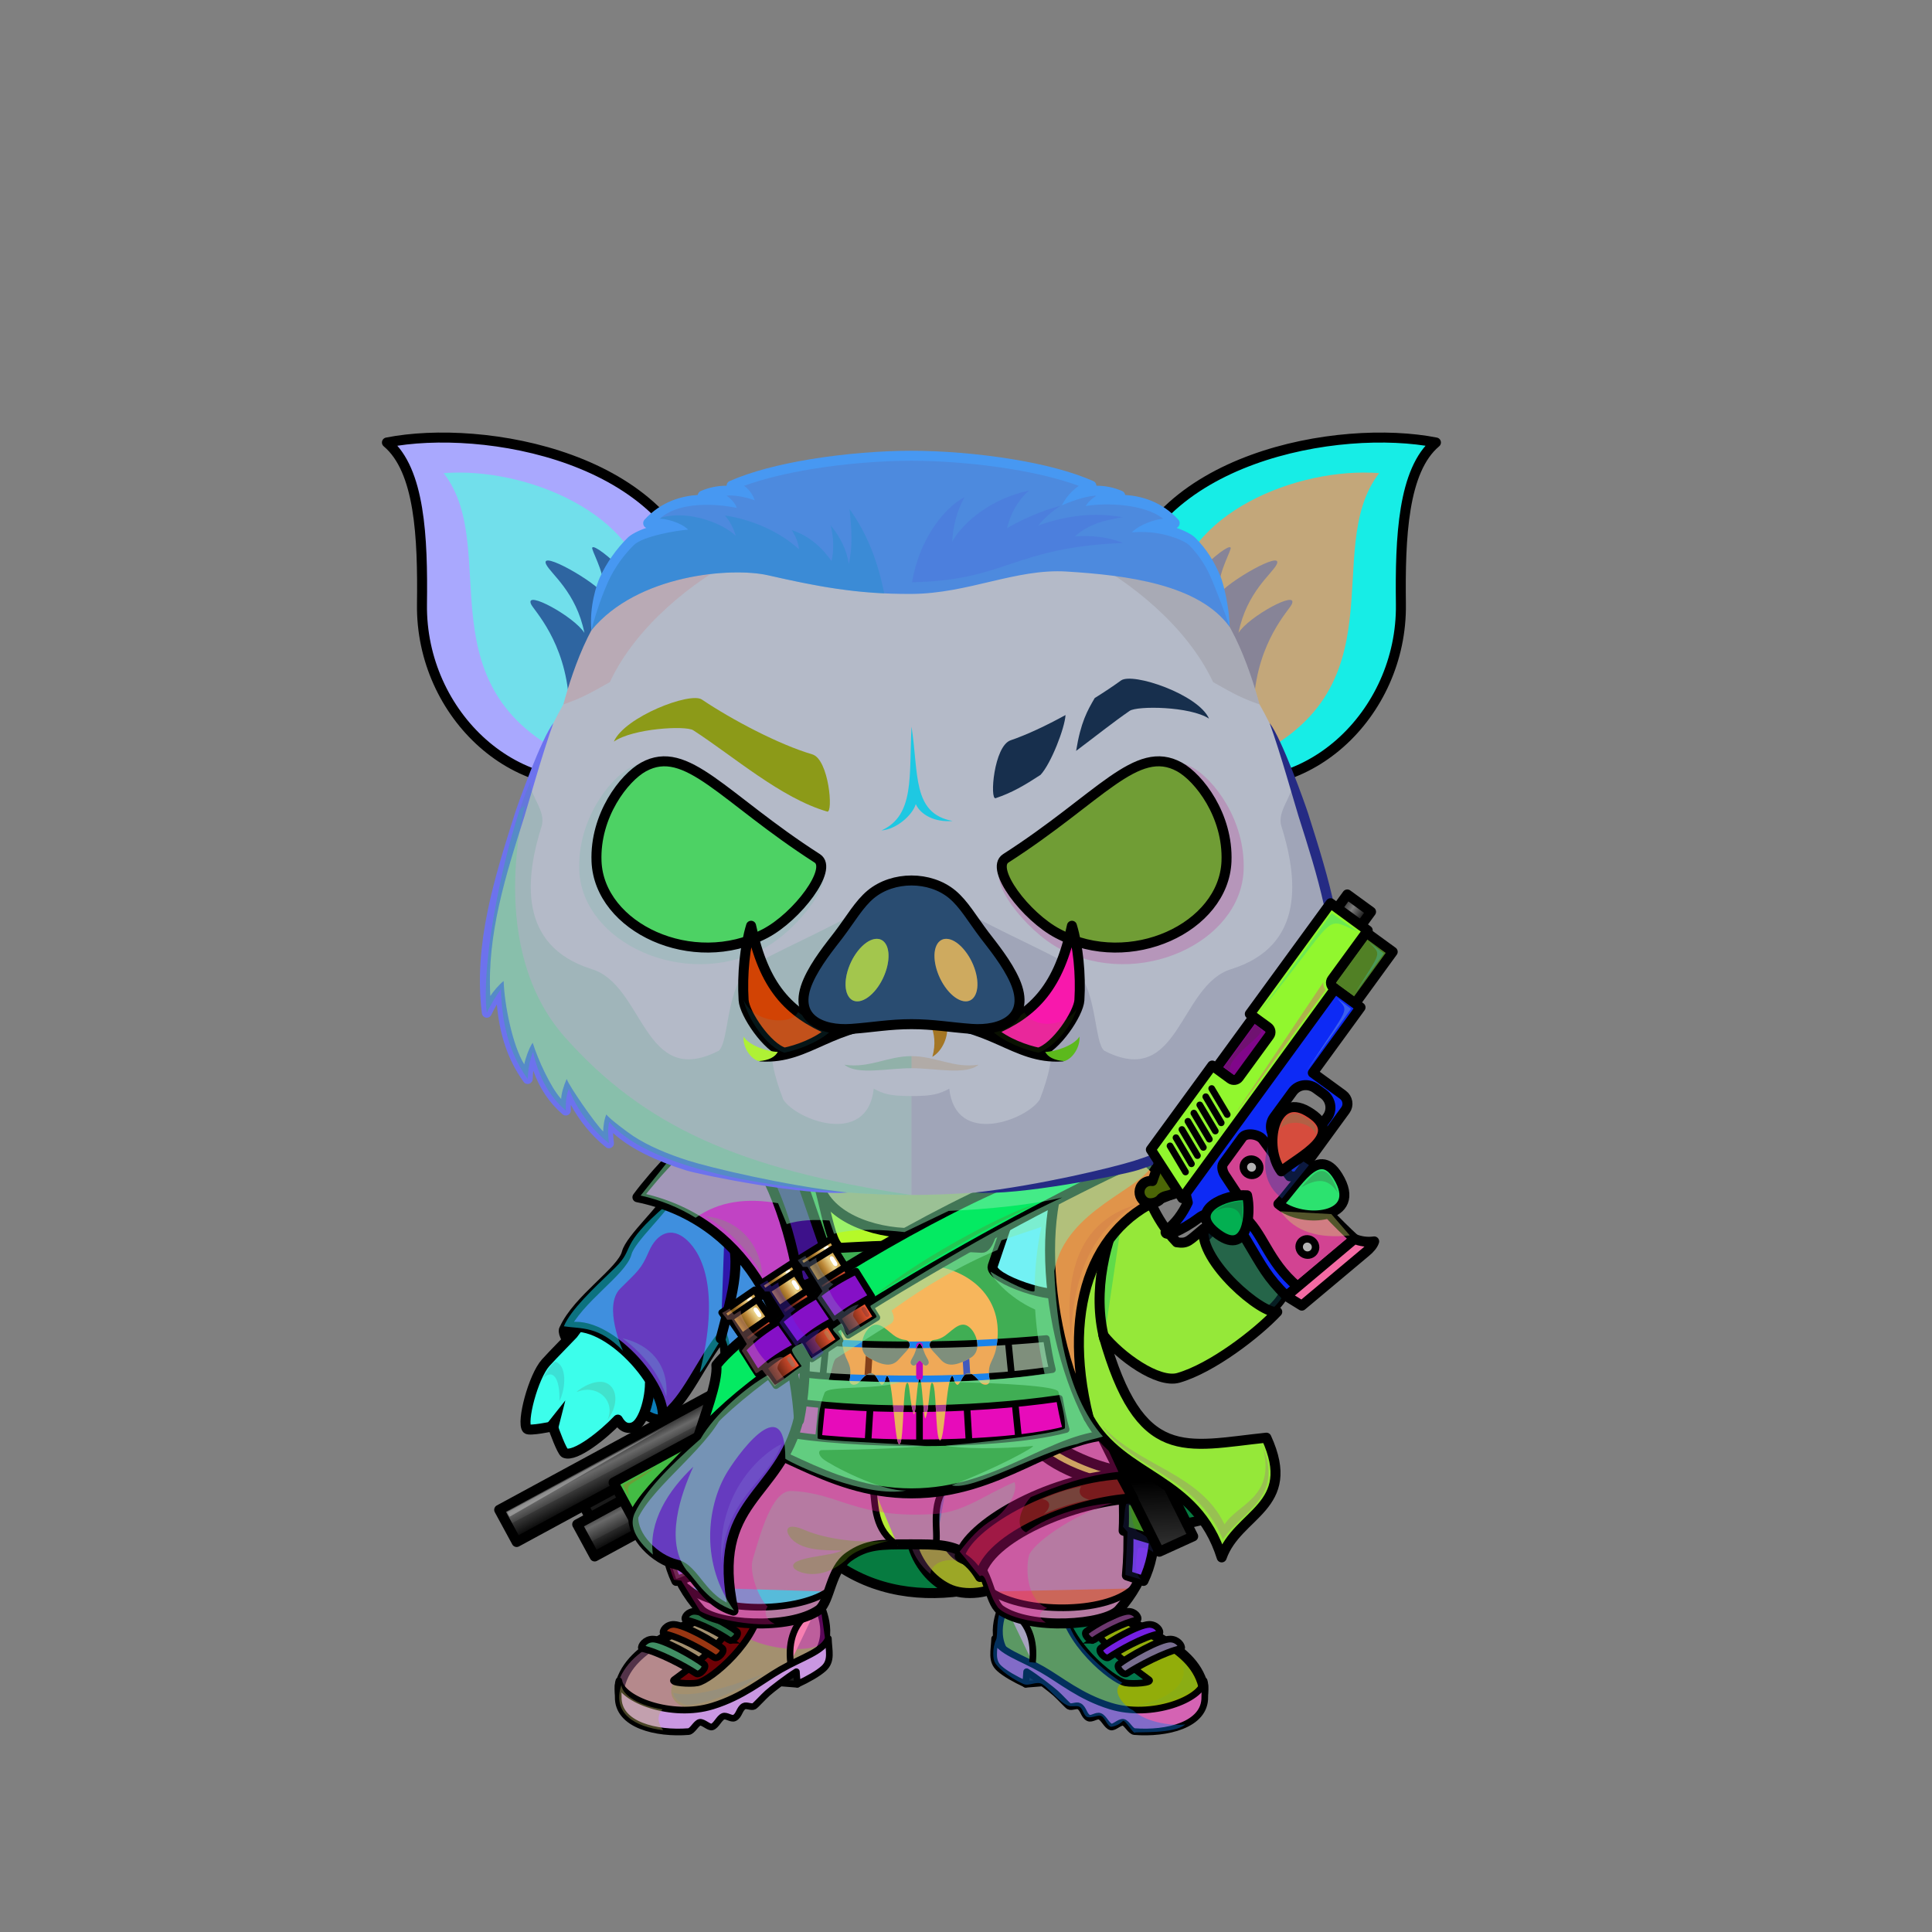 <?xml version="1.0" encoding="UTF-8"?><!DOCTYPE svg PUBLIC "-//W3C//DTD SVG 1.1//EN" "http://www.w3.org/Graphics/SVG/1.1/DTD/svg11.dtd"><!-- Creator: CorelDRAW X7 --><svg xmlns="http://www.w3.org/2000/svg" xmlns:xlink="http://www.w3.org/1999/xlink" xml:space="preserve" width="290mm" height="290mm" version="1.1" style="shape-rendering:geometricPrecision; text-rendering:geometricPrecision; image-rendering:optimizeQuality; fill-rule:evenodd; clip-rule:evenodd" viewBox="0 0 29000 29000">
 <rect x="0" y="0" width="29000" height="29000" fill="#808080" stroke="none"/>
 <defs>
  <style type="text/css">
   <![CDATA[
    .str3 {stroke:black;stroke-width:100}
    .str1 {stroke:black;stroke-width:150}
    .str5 {stroke:black;stroke-width:100;stroke-linecap:round;stroke-linejoin:round}
    .str2 {stroke:black;stroke-width:100;stroke-linecap:round;stroke-linejoin:round}
    .str4 {stroke:black;stroke-width:150;stroke-linecap:round;stroke-linejoin:round}
    .str0 {stroke:black;stroke-width:150;stroke-linecap:round;stroke-linejoin:round}
    .fil11 {fill:none}
    .fil88 {fill:none}
    .fil6 {fill:black}
    .fil0 {fill:#0D0D0D}
    .fil1 {fill:#1A1A1A}
    .fil24 {fill:#2B2724}
    .fil33 {fill:#333333}
    .fil23 {fill:#5F524B}
    .fil72 {fill:#946668}
    .fil48 {fill:#999999}
    .fil32 {fill:#B3967F}
    .fil99 {fill:#B3B3B3}
    .fil25 {fill:#B59D8F}
    .fil86 {fill:#BA7374}
    .fil61 {fill:white}
    .fil70 {fill:black;fill-rule:nonzero}
    .fil47 {fill:black;fill-opacity:0.102}
    .fil90 {fill:#FFFFCC;fill-opacity:0.102}
    .fil16 {fill:white;fill-opacity:0.102}
    .fil71 {fill:black;fill-opacity:0.149}
    .fil3 {fill:black;fill-opacity:0.2}
    .fil62 {fill:white;fill-opacity:0.2}
    .fil82 {fill:black;fill-rule:nonzero;fill-opacity:0.2}
    .fil8 {fill:black;fill-opacity:0.302}
    .fil60 {fill:#FFFFCC;fill-opacity:0.302}
    .fil81 {fill:white;fill-opacity:0.302}
    .fil87 {fill:black;fill-opacity:0.302}
    .fil10 {fill:black;fill-opacity:0.4}
    .fil41 {fill:black;fill-opacity:0.502}
    .fil30 {fill:black}
    .fil100 {fill:url(#id0)}
    .fil83 {fill:url(#id1)}
    .fil34 {fill:url(#id2)}
    .fil46 {fill:url(#id3)}
    .fil43 {fill:url(#id4)}
    .fil45 {fill:url(#id5)}
    .fil31 {fill:url(#id6)}
    .fil49 {fill:url(#id7)}
    .fil59 {fill:url(#id8)}
    .fil37 {fill:url(#id9)}
    .fil38 {fill:url(#id10)}
    .fil26 {fill:url(#id11)}
    .fil73 {fill:url(#id12)}
    .fil27 {fill:url(#id13)}
    .fil74 {fill:url(#id14)}
    .fil84 {fill:url(#id15)}
    .fil44 {fill:url(#id16)}
    .fil39 {fill:url(#id17)}
    .fil42 {fill:url(#id18)}
    .fil40 {fill:url(#id19)}
    .fil28 {fill:url(#id20)}
    .fil15 {fill:url(#id21)}
    .fil19 {fill:url(#id22)}
    .fil13 {fill:url(#id23)}
    .fil2 {fill:url(#id24)}
    .fil57 {fill:url(#id25)}
    .fil76 {fill:url(#id26)}
    .fil58 {fill:url(#id27)}
    .fil52 {fill:url(#id28)}
    .fil51 {fill:url(#id29)}
    .fil79 {fill:url(#id30)}
    .fil56 {fill:url(#id31)}
    .fil92 {fill:url(#id32)}
    .fil21 {fill:url(#id33)}
    .fil77 {fill:url(#id34)}
    .fil55 {fill:url(#id35)}
    .fil50 {fill:url(#id36)}
    .fil80 {fill:url(#id37)}
    .fil4 {fill:url(#id38)}
    .fil5 {fill:url(#id39)}
    .fil22 {fill:url(#id40)}
    .fil75 {fill:url(#id41)}
    .fil54 {fill:url(#id42)}
    .fil53 {fill:url(#id43)}
    .fil78 {fill:url(#id44)}
    .fil12 {fill:url(#id45)}
    .fil18 {fill:url(#id46)}
    .fil14 {fill:url(#id47)}
    .fil20 {fill:url(#id48)}
    .fil94 {fill:url(#id49)}
    .fil9 {fill:url(#id50)}
    .fil98 {fill:url(#id51)}
    .fil17 {fill:url(#id52)}
    .fil91 {fill:url(#id53)}
    .fil7 {fill:url(#id54)}
    .fil101 {fill:url(#id55)}
    .fil96 {fill:url(#id56)}
    .fil97 {fill:url(#id57)}
    .fil95 {fill:url(#id58)}
    .fil89 {fill:url(#id59)}
    .fil93 {fill:url(#id60)}
    .fil102 {fill:url(#id61)}
    .fil69 {fill:url(#id62)}
    .fil85 {fill:url(#id63)}
    .fil65 {fill:url(#id64)}
    .fil68 {fill:url(#id65)}
    .fil64 {fill:url(#id66)}
    .fil63 {fill:url(#id67)}
    .fil66 {fill:url(#id68)}
    .fil67 {fill:url(#id69)}
    .fil36 {fill:url(#id70);fill-opacity:0.302}
    .fil35 {fill:url(#id71);fill-opacity:0.302}
    .fil29 {fill:url(#id72)}
   ]]>
  </style>
  <linearGradient id="id0" gradientUnits="userSpaceOnUse" x1="18418.8" y1="18617.8" x2="18418.8" y2="17940.3">
   <stop offset="0" style="stop-opacity:1; stop-color:#333333"/>
   <stop offset="1" style="stop-opacity:1; stop-color:#4D4D4D"/>
  </linearGradient>
  <linearGradient id="id1" gradientUnits="userSpaceOnUse" x1="11815.8" y1="15801.4" x2="11815.8" y2="13895.7">
   <stop offset="0" style="stop-opacity:1; stop-color:#D1D1D1"/>
   <stop offset="0.4" style="stop-opacity:1; stop-color:white"/>
   <stop offset="1" style="stop-opacity:1; stop-color:white"/>
  </linearGradient>
  <linearGradient id="id2" gradientUnits="userSpaceOnUse" x1="10617.5" y1="19891.5" x2="16746.5" y2="19891.5">
   <stop offset="0" style="stop-opacity:1; stop-color:black"/>
   <stop offset="0.631" style="stop-opacity:1; stop-color:#4F4F4F"/>
   <stop offset="1" style="stop-opacity:1; stop-color:#1A1A1A"/>
  </linearGradient>
  <linearGradient id="id3" gradientUnits="userSpaceOnUse" x1="14890.8" y1="19725.9" x2="12718.1" y2="20936.9">
   <stop offset="0" style="stop-opacity:1; stop-color:white"/>
   <stop offset="0.42" style="stop-opacity:1; stop-color:#FBFBFB"/>
   <stop offset="1" style="stop-opacity:1; stop-color:#C4C4C4"/>
  </linearGradient>
  <linearGradient id="id4" gradientUnits="userSpaceOnUse" x1="18790.7" y1="20241" x2="16889.5" y2="18243.2">
   <stop offset="0" style="stop-opacity:1; stop-color:#2B2B2B"/>
   <stop offset="1" style="stop-opacity:1; stop-color:black"/>
  </linearGradient>
  <linearGradient id="id5" gradientUnits="userSpaceOnUse" x1="16563.3" y1="17058.1" x2="16853.1" y2="21202.7">
   <stop offset="0" style="stop-opacity:1; stop-color:#0F0F0F"/>
   <stop offset="0.412" style="stop-opacity:1; stop-color:#404040"/>
   <stop offset="1" style="stop-opacity:1; stop-color:black"/>
  </linearGradient>
  <linearGradient id="id6" gradientUnits="userSpaceOnUse" x1="18148.8" y1="19510.8" x2="19204" y2="18183.3">
   <stop offset="0" style="stop-opacity:1; stop-color:#B3967F"/>
   <stop offset="0.62" style="stop-opacity:1; stop-color:#DBBFA8"/>
   <stop offset="1" style="stop-opacity:1; stop-color:#DBBFA8"/>
  </linearGradient>
  <linearGradient id="id7" gradientUnits="userSpaceOnUse" x1="11078.4" y1="20584.7" x2="16536.6" y2="18382.3">
   <stop offset="0" style="stop-opacity:1; stop-color:#20241C"/>
   <stop offset="0.361" style="stop-opacity:1; stop-color:#272B23"/>
   <stop offset="0.671" style="stop-opacity:1; stop-color:#8A8777"/>
   <stop offset="1" style="stop-opacity:1; stop-color:#1E221B"/>
  </linearGradient>
  <linearGradient id="id8" gradientUnits="userSpaceOnUse" x1="11323" y1="20287.3" x2="12905.9" y2="19410.9">
   <stop offset="0" style="stop-opacity:1; stop-color:#20241C"/>
   <stop offset="0.29" style="stop-opacity:1; stop-color:#807E6E"/>
   <stop offset="0.31" style="stop-opacity:1; stop-color:#272B23"/>
   <stop offset="0.671" style="stop-opacity:1; stop-color:#8A8777"/>
   <stop offset="0.722" style="stop-opacity:1; stop-color:#232721"/>
   <stop offset="1" style="stop-opacity:1; stop-color:#807E6E"/>
  </linearGradient>
  <linearGradient id="id9" gradientUnits="userSpaceOnUse" x1="14897.9" y1="18465.2" x2="16497.5" y2="18465.2">
   <stop offset="0" style="stop-opacity:1; stop-color:#444444"/>
   <stop offset="1" style="stop-opacity:1; stop-color:black"/>
  </linearGradient>
  <linearGradient id="id10" gradientUnits="userSpaceOnUse" x1="10874.3" y1="18465.2" x2="12474" y2="18465.2">
   <stop offset="0" style="stop-opacity:1; stop-color:#363636"/>
   <stop offset="1" style="stop-opacity:1; stop-color:black"/>
  </linearGradient>
  <linearGradient id="id11" gradientUnits="userSpaceOnUse" x1="17241.2" y1="23290.6" x2="17183.9" y2="21284.8">
   <stop offset="0" style="stop-opacity:1; stop-color:#333333"/>
   <stop offset="0.522" style="stop-opacity:1; stop-color:black"/>
   <stop offset="1" style="stop-opacity:1; stop-color:black"/>
  </linearGradient>
  <linearGradient id="id12" gradientUnits="userSpaceOnUse" x1="10132.4" y1="12247.8" x2="11538.4" y2="10412.7">
   <stop offset="0" style="stop-opacity:1; stop-color:black"/>
   <stop offset="1" style="stop-opacity:1; stop-color:#69583F"/>
  </linearGradient>
  <linearGradient id="id13" gradientUnits="userSpaceOnUse" x1="14552.8" y1="23201.5" x2="16861.9" y2="22599.2">
   <stop offset="0" style="stop-opacity:1; stop-color:#0F0F0F"/>
   <stop offset="0.549" style="stop-opacity:1; stop-color:#404040"/>
   <stop offset="1" style="stop-opacity:1; stop-color:black"/>
  </linearGradient>
  <linearGradient id="id14" gradientUnits="userSpaceOnUse" xlink:href="#id12" x1="15855.7" y1="12039" x2="17197.5" y2="10130.6">
  </linearGradient>
  <linearGradient id="id15" gradientUnits="userSpaceOnUse" xlink:href="#id1" x1="15548.2" y1="15801.4" x2="15548.2" y2="13895.7">
  </linearGradient>
  <linearGradient id="id16" gradientUnits="userSpaceOnUse" xlink:href="#id5" x1="10138.5" y1="17149.3" x2="11512.7" y2="20925">
  </linearGradient>
  <linearGradient id="id17" gradientUnits="userSpaceOnUse" x1="9366.7" y1="22956.3" x2="12151.3" y2="19529.1">
   <stop offset="0" style="stop-opacity:1; stop-color:#0F0F0F"/>
   <stop offset="0.459" style="stop-opacity:1; stop-color:#404040"/>
   <stop offset="1" style="stop-opacity:1; stop-color:black"/>
  </linearGradient>
  <linearGradient id="id18" gradientUnits="userSpaceOnUse" x1="18824" y1="22489.8" x2="16242.5" y2="18531.4">
   <stop offset="0" style="stop-opacity:1; stop-color:#3B3B3B"/>
   <stop offset="1" style="stop-opacity:1; stop-color:black"/>
  </linearGradient>
  <linearGradient id="id19" gradientUnits="userSpaceOnUse" xlink:href="#id13" x1="8689.09" y1="18622.8" x2="10858.6" y2="20576.2">
  </linearGradient>
  <linearGradient id="id20" gradientUnits="userSpaceOnUse" xlink:href="#id6" x1="8226.48" y1="21631.9" x2="9456.88" y2="20084">
  </linearGradient>
  <linearGradient id="id21" gradientUnits="userSpaceOnUse" x1="10389.1" y1="24560.5" x2="10963.3" y2="24251">
   <stop offset="0" style="stop-opacity:1; stop-color:#1A1A1A"/>
   <stop offset="1" style="stop-opacity:1; stop-color:#3B3A3A"/>
  </linearGradient>
  <linearGradient id="id22" gradientUnits="userSpaceOnUse" xlink:href="#id21" x1="16959.8" y1="24885.5" x2="16959.8" y2="24382.9">
  </linearGradient>
  <linearGradient id="id23" gradientUnits="userSpaceOnUse" xlink:href="#id21" x1="10076.7" y1="24810.8" x2="10731.7" y2="24457.6">
  </linearGradient>
  <linearGradient id="id24" gradientUnits="userSpaceOnUse" x1="9185.93" y1="21717.3" x2="9458.57" y2="22249.5">
   <stop offset="0" style="stop-opacity:1; stop-color:#1A1A1A"/>
   <stop offset="0.329" style="stop-opacity:1; stop-color:dimgray"/>
   <stop offset="1" style="stop-opacity:1; stop-color:black"/>
  </linearGradient>
  <linearGradient id="id25" gradientUnits="userSpaceOnUse" x1="12151.6" y1="19100" x2="12572.9" y2="18829.4">
   <stop offset="0" style="stop-opacity:1; stop-color:#CC9933"/>
   <stop offset="0.259" style="stop-opacity:1; stop-color:#805A1A"/>
   <stop offset="0.459" style="stop-opacity:1; stop-color:#BB8636"/>
   <stop offset="0.702" style="stop-opacity:1; stop-color:#EBD38A"/>
   <stop offset="1" style="stop-opacity:1; stop-color:#C49035"/>
  </linearGradient>
  <linearGradient id="id26" gradientUnits="userSpaceOnUse" x1="9320.99" y1="12681" x2="12055.3" y2="12681">
   <stop offset="0" style="stop-opacity:1; stop-color:#67ACBF"/>
   <stop offset="0.502" style="stop-opacity:1; stop-color:#D3EAF0"/>
   <stop offset="1" style="stop-opacity:1; stop-color:#67ACBF"/>
  </linearGradient>
  <linearGradient id="id27" gradientUnits="userSpaceOnUse" xlink:href="#id25" x1="12047.8" y1="18989.6" x2="12483.4" y2="18627.2">
  </linearGradient>
  <linearGradient id="id28" gradientUnits="userSpaceOnUse" xlink:href="#id25" x1="10898.9" y1="19780.7" x2="11340.7" y2="19397">
  </linearGradient>
  <linearGradient id="id29" gradientUnits="userSpaceOnUse" xlink:href="#id25" x1="11016.4" y1="19887.8" x2="11431.9" y2="19592.7">
  </linearGradient>
  <linearGradient id="id30" gradientUnits="userSpaceOnUse" xlink:href="#id26" x1="15308.6" y1="12681" x2="18042.9" y2="12681">
  </linearGradient>
  <linearGradient id="id31" gradientUnits="userSpaceOnUse" x1="12364.3" y1="19462.7" x2="12831.5" y2="19229">
   <stop offset="0" style="stop-opacity:1; stop-color:#140601"/>
   <stop offset="1" style="stop-opacity:1; stop-color:#FA5A35"/>
  </linearGradient>
  <linearGradient id="id32" gradientUnits="userSpaceOnUse" x1="20096.6" y1="13602.4" x2="20456" y2="13852.6">
   <stop offset="0" style="stop-opacity:1; stop-color:#242424"/>
   <stop offset="0.431" style="stop-opacity:1; stop-color:#7D7D7D"/>
   <stop offset="1" style="stop-opacity:1; stop-color:black"/>
  </linearGradient>
  <linearGradient id="id33" gradientUnits="userSpaceOnUse" xlink:href="#id21" x1="16687.8" y1="24624.8" x2="16687.8" y2="24186.7">
  </linearGradient>
  <linearGradient id="id34" gradientUnits="userSpaceOnUse" x1="10832" y1="11567" x2="10832" y2="13535.1">
   <stop offset="0" style="stop-opacity:1; stop-color:black"/>
   <stop offset="1" style="stop-opacity:1; stop-color:#1B6073"/>
  </linearGradient>
  <linearGradient id="id35" gradientUnits="userSpaceOnUse" xlink:href="#id25" x1="11470.1" y1="19360" x2="11903.1" y2="18991">
  </linearGradient>
  <linearGradient id="id36" gradientUnits="userSpaceOnUse" xlink:href="#id31" x1="11257.6" y1="20238.3" x2="11699.4" y2="19980">
  </linearGradient>
  <linearGradient id="id37" gradientUnits="userSpaceOnUse" xlink:href="#id34" x1="16531.9" y1="11567" x2="16531.9" y2="13535.1">
  </linearGradient>
  <linearGradient id="id38" gradientUnits="userSpaceOnUse" xlink:href="#id24" x1="10357" y1="21934.7" x2="10629.7" y2="22467">
  </linearGradient>
  <linearGradient id="id39" gradientUnits="userSpaceOnUse" x1="11447.5" y1="21922.6" x2="10069.4" y2="21945.5">
   <stop offset="0" style="stop-opacity:1; stop-color:#0F0800"/>
   <stop offset="0.671" style="stop-opacity:1; stop-color:#150E03"/>
   <stop offset="1" style="stop-opacity:1; stop-color:#694636"/>
  </linearGradient>
  <linearGradient id="id40" gradientUnits="userSpaceOnUse" x1="10038.7" y1="22888.2" x2="17253.2" y2="22888.2">
   <stop offset="0" style="stop-opacity:1; stop-color:#0F0D0B"/>
   <stop offset="0.38" style="stop-opacity:1; stop-color:#4D4642"/>
   <stop offset="0.569" style="stop-opacity:1; stop-color:#2B2521"/>
   <stop offset="1" style="stop-opacity:1; stop-color:#695B53"/>
  </linearGradient>
  <linearGradient id="id41" gradientUnits="userSpaceOnUse" x1="10629.5" y1="14205" x2="10629.5" y2="11429.7">
   <stop offset="0" style="stop-opacity:1; stop-color:#67ACBF"/>
   <stop offset="1" style="stop-opacity:1; stop-color:black"/>
  </linearGradient>
  <linearGradient id="id42" gradientUnits="userSpaceOnUse" xlink:href="#id25" x1="11578.3" y1="19471.3" x2="11996.8" y2="19186.9">
  </linearGradient>
  <linearGradient id="id43" gradientUnits="userSpaceOnUse" xlink:href="#id31" x1="11813.1" y1="19823.9" x2="12254.2" y2="19583.3">
  </linearGradient>
  <linearGradient id="id44" gradientUnits="userSpaceOnUse" xlink:href="#id41" x1="16734.3" y1="14205" x2="16734.3" y2="11429.7">
  </linearGradient>
  <linearGradient id="id45" gradientUnits="userSpaceOnUse" x1="9277.4" y1="25296" x2="12449" y2="25296">
   <stop offset="0" style="stop-opacity:1; stop-color:#1A1A1A"/>
   <stop offset="1" style="stop-opacity:1; stop-color:#292828"/>
  </linearGradient>
  <linearGradient id="id46" gradientUnits="userSpaceOnUse" xlink:href="#id45" x1="18086.6" y1="25296" x2="14915" y2="25296">
  </linearGradient>
  <linearGradient id="id47" gradientUnits="userSpaceOnUse" xlink:href="#id21" x1="9758.8" y1="25051.1" x2="10449.9" y2="24678.5">
  </linearGradient>
  <linearGradient id="id48" gradientUnits="userSpaceOnUse" xlink:href="#id21" x1="17259.6" y1="25127" x2="17259.6" y2="24602.6">
  </linearGradient>
  <linearGradient id="id49" gradientUnits="userSpaceOnUse" x1="20142.8" y1="14886.5" x2="20741" y2="14172.2">
   <stop offset="0" style="stop-opacity:1; stop-color:#1C1C1C"/>
   <stop offset="1" style="stop-opacity:1; stop-color:#5C5C5C"/>
  </linearGradient>
  <linearGradient id="id50" gradientUnits="userSpaceOnUse" x1="9294.25" y1="24982.2" x2="12396.8" y2="25016.3">
   <stop offset="0" style="stop-opacity:1; stop-color:#1C1B1B"/>
   <stop offset="1" style="stop-opacity:1; stop-color:#454242"/>
  </linearGradient>
  <linearGradient id="id51" gradientUnits="userSpaceOnUse" xlink:href="#id49" x1="19645.1" y1="19680" x2="20290.8" y2="18514.4">
  </linearGradient>
  <linearGradient id="id52" gradientUnits="userSpaceOnUse" xlink:href="#id50" x1="14976.5" y1="24999.2" x2="18060.5" y2="24999.2">
  </linearGradient>
  <linearGradient id="id53" gradientUnits="userSpaceOnUse" xlink:href="#id49" x1="17281.5" y1="17959.2" x2="17604.5" y2="17504.7">
  </linearGradient>
  <linearGradient id="id54" gradientUnits="userSpaceOnUse" x1="13659.8" y1="23092.6" x2="15508.1" y2="22677.2">
   <stop offset="0" style="stop-opacity:1; stop-color:#735A46"/>
   <stop offset="1" style="stop-opacity:1; stop-color:#B3967F"/>
  </linearGradient>
  <linearGradient id="id55" gradientUnits="userSpaceOnUse" xlink:href="#id0" x1="19830.8" y1="17488.3" x2="19538.6" y2="18231.5">
  </linearGradient>
  <linearGradient id="id56" gradientUnits="userSpaceOnUse" x1="19452.8" y1="18928.2" x2="19224.9" y2="17411.8">
   <stop offset="0" style="stop-opacity:1; stop-color:#E6CBB8"/>
   <stop offset="1" style="stop-opacity:1; stop-color:#FCF7F4"/>
  </linearGradient>
  <linearGradient id="id57" gradientUnits="userSpaceOnUse" xlink:href="#id49" x1="17295.6" y1="17392.3" x2="20510" y2="14150.7">
  </linearGradient>
  <linearGradient id="id58" gradientUnits="userSpaceOnUse" xlink:href="#id49" x1="17772.4" y1="18041.6" x2="20145" y2="16060.8">
  </linearGradient>
  <linearGradient id="id59" gradientUnits="userSpaceOnUse" xlink:href="#id12" x1="13666.9" y1="9460.92" x2="13666.9" y2="6840.56">
  </linearGradient>
  <linearGradient id="id60" gradientUnits="userSpaceOnUse" x1="18514.2" y1="15656.8" x2="18891.3" y2="15875">
   <stop offset="0" style="stop-opacity:1; stop-color:#949494"/>
   <stop offset="0.271" style="stop-opacity:1; stop-color:#7D7D7D"/>
   <stop offset="1" style="stop-opacity:1; stop-color:black"/>
  </linearGradient>
  <linearGradient id="id61" gradientUnits="userSpaceOnUse" xlink:href="#id0" x1="19835.5" y1="16949.1" x2="19122.2" y2="17251.3">
  </linearGradient>
  <linearGradient id="id62" gradientUnits="userSpaceOnUse" x1="13681" y1="17937" x2="13681" y2="7493">
   <stop offset="0" style="stop-opacity:1; stop-color:#B3967F"/>
   <stop offset="0.388" style="stop-opacity:1; stop-color:#DBBFA8"/>
   <stop offset="1" style="stop-opacity:1; stop-color:#EDE4DC"/>
  </linearGradient>
  <linearGradient id="id63" gradientUnits="userSpaceOnUse" x1="13682" y1="13216.6" x2="13682" y2="15447.7">
   <stop offset="0" style="stop-opacity:1; stop-color:#D6BEB8"/>
   <stop offset="1" style="stop-opacity:1; stop-color:#B8968D"/>
  </linearGradient>
  <linearGradient id="id64" gradientUnits="userSpaceOnUse" x1="8063.04" y1="9064.04" x2="9747.02" y2="9671.82">
   <stop offset="0" style="stop-opacity:1; stop-color:#DB8885"/>
   <stop offset="1" style="stop-opacity:1; stop-color:#AF5960"/>
  </linearGradient>
  <linearGradient id="id65" gradientUnits="userSpaceOnUse" xlink:href="#id64" x1="19299" y1="9064.04" x2="17615" y2="9671.82">
  </linearGradient>
  <linearGradient id="id66" gradientUnits="userSpaceOnUse" x1="7012.3" y1="7967.21" x2="9572.6" y2="10672.7">
   <stop offset="0" style="stop-opacity:1; stop-color:#E0D5D5"/>
   <stop offset="0.522" style="stop-opacity:1; stop-color:#CFA9A9"/>
   <stop offset="1" style="stop-opacity:1; stop-color:#BD7D7D"/>
  </linearGradient>
  <linearGradient id="id67" gradientUnits="userSpaceOnUse" x1="9422.34" y1="11358.8" x2="6927.28" y2="6955.38">
   <stop offset="0" style="stop-opacity:1; stop-color:#B3967F"/>
   <stop offset="1" style="stop-opacity:1; stop-color:#735A46"/>
  </linearGradient>
  <linearGradient id="id68" gradientUnits="userSpaceOnUse" xlink:href="#id67" x1="19327.7" y1="11654" x2="19046.7" y2="6660.22">
  </linearGradient>
  <linearGradient id="id69" gradientUnits="userSpaceOnUse" xlink:href="#id66" x1="20349.7" y1="7967.21" x2="17789.4" y2="10672.7">
  </linearGradient>
  <linearGradient id="id70" gradientUnits="userSpaceOnUse" x1="11675.9" y1="21323.6" x2="16002.6" y2="21323.6">
   <stop offset="0" style="stop-opacity:1; stop-color:#4F4F4F"/>
   <stop offset="0.651" style="stop-opacity:1; stop-color:#C2C2C2"/>
   <stop offset="1" style="stop-opacity:1; stop-color:#636363"/>
  </linearGradient>
  <linearGradient id="id71" gradientUnits="userSpaceOnUse" xlink:href="#id70" x1="11881.5" y1="20404.8" x2="15797" y2="20404.8">
  </linearGradient>
  <linearGradient id="id72" gradientUnits="userSpaceOnUse" xlink:href="#id0" x1="8831.04" y1="21845.2" x2="8831.04" y2="20349.8">
  </linearGradient>
 </defs>
 <g id="BodyBack">
  <animateTransform type="translate" values="0;0 200;0;0 200;0;0 200;0;0 200;0" dur="10" repeatCount="indefinite" additive="sum" attributeName="transform"/>
  <path class="fil0 str0" d="M18804 22106c-336,1160 -1860,545 -2801,1176 -940,630 -2691,1089 -3842,-146 970,-1599 2809,-1528 4446,-1774 0,0 923,718 2197,744z" style="fill:#067b40"/>
  <rect class="fil1 str0" transform="matrix(0.879 -0.477 0.6 1.107 8679.94 22452)" width="667" height="373"/>
  <polygon class="fil2 str0" points="7493,22663 10890,20821 11152,21303 7755,23146 "/>
  <polygon class="fil3" points="10981,21396 7755,23146 7620,22897 10943,21138 "/>
  <polygon class="fil4 str0" points="8664,22881 12061,21038 12323,21521 8926,23363 "/>
  <polygon class="fil3" points="9944,22811 8926,23363 8820,23169 9841,22631 "/>
  <path class="fil5 str0" d="M9210 22253l2620 -1421 477 879 -2383 1292c-130,71 -295,22 -366,-108l-348 -642z" style="fill:#43bc44"/>
  <path class="fil6 str0" d="M9935 21285c-180,203 -1535,-1089 -1471,-1323 244,-222 589,-473 1159,80 569,553 453,970 312,1243z" style="fill:#0b7db9"/>
 </g>
 <g id="Tail">
  <animateTransform type="translate" values="0;0 200;0;0 200;0;0 200;0;0 200;0" dur="10" repeatCount="indefinite" additive="sum" attributeName="transform"/>
  <path class="fil7 str1" d="M14995 22468c-155,3 -331,-27 -484,45 -589,277 -305,933 130,925 58,-1 114,-21 163,-60 124,-103 191,-200 219,-284 26,-77 18,-133 -2,-161 -77,-104 -55,-251 49,-328 105,-77 252,-55 329,49 97,132 151,347 70,588 -53,159 -165,332 -366,497 -217,180 -625,229 -875,104 -119,-59 -229,-146 -321,-258 -434,-525 -284,-1272 343,-1566 215,-101 507,-157 722,-162 569,34 695,597 23,611z" style="fill:#9ca726"/>
  <path class="fil8" d="M14511 22513c-493,232 -294,806 13,957 -355,-136 -554,22 -559,156 -419,-357 -367,-817 -203,-1142 144,-3 1189,-177 749,29z" style="fill:#9b4f8f"/>
 </g>
 <g id="Boots">
  <g id="_2334092698448">
   <polygon class="fil1 str2" points="11557,25249 11968,25282 12035,24966 "/>
   <path class="fil9 str0" d="M12314 24138c-244,95 -1364,119 -1705,8 -265,360 -1136,497 -1305,1156 -26,658 546,598 1098,495 283,-52 258,-111 436,-170 471,-156 947,-589 1161,-559 567,-299 359,-806 315,-930z" style="fill:#a3906f"/>
   <path class="fil10" d="M12312 24129c-189,308 -1127,264 -1438,137 244,531 1437,599 1514,343 -12,-39 -61,-469 -76,-480z" style="fill:#e414de"/>
   <path class="fil10" d="M9999 24613c-368,116 -651,382 -728,673 276,357 862,421 1180,367 -383,0 -553,-345 -122,-581 114,-62 -190,-295 -330,-459z" style="fill:#cf7fb6"/>
   <path class="fil11 str2" d="M11419 24068c-38,560 -746,1152 -949,1192 -115,22 -414,0 -354,-46 244,-188 977,-648 1012,-1264 87,79 204,40 291,118z" style="fill:#6e0105"/>
   <path class="fil12 str2" d="M10696 25608c455,-140 746,-390 1021,-547 325,-187 635,-270 717,-467 6,184 57,335 -70,450 -83,75 -235,162 -396,236 -3,-56 -12,-141 -14,-187 -136,84 -374,268 -435,323 -60,53 -172,178 -200,195 -36,22 -117,-22 -153,0 -70,40 -68,140 -141,176 -48,23 -120,-44 -170,-24 -60,24 -104,141 -167,159 -47,13 -130,-78 -184,-69 -55,10 -109,134 -169,139 -478,38 -1064,-97 -1055,-521 1,-54 -12,-179 10,-242 32,279 793,569 1406,379z" style="fill:#ca97e2"/>
   <path class="fil10" d="M9954 25971c-416,-50 -771,-247 -627,-678 19,165 280,312 617,365 -89,104 -69,208 10,313z" style="fill:#b6ad5f"/>
   <path class="fil13 str3" d="M10722 24880c-158,-106 -513,-310 -764,-359 -26,-44 48,-143 161,-138 159,7 588,250 723,356 55,43 -68,175 -120,141z" style="fill:#993612"/>
   <path class="fil11 str3" d="M11866 24953c-34,-300 39,-636 385,-805" style="fill:#f77fb1"/>
   <path class="fil14 str3" d="M10449 25121c-158,-105 -570,-328 -821,-378 -13,-40 55,-139 170,-140 159,-2 636,271 771,377 55,43 -69,176 -120,141z" style="fill:#418e64"/>
   <path class="fil15 str3" d="M10949 24620c-146,-98 -433,-260 -664,-306 -24,-41 44,-132 148,-127 147,6 502,204 627,302 51,40 -63,162 -111,131z" style="fill:#246d44"/>
   <path class="fil16" d="M10106 25406c0,86 93,160 202,187 380,-13 854,-273 1174,-478 -387,155 -1079,395 -1376,291z" style="fill:#3391e3"/>
   
  </g>
  <g id="_2334092694512">
   <polygon class="fil1 str2" points="15807,25249 15396,25282 15329,24966 "/>
   <path class="fil17 str0" d="M15050 24138c244,95 1364,119 1705,8 265,360 1136,497 1305,1156 26,658 -546,598 -1098,495 -283,-52 -258,-111 -436,-170 -471,-156 -947,-589 -1161,-559 -567,-299 -359,-806 -315,-930z" style="fill:#92ad0a"/>
   <path class="fil11 str2" d="M15945 24068c38,560 746,1152 949,1192 115,22 414,0 354,-46 -244,-188 -977,-648 -1012,-1264 -87,79 -204,40 -291,118z" style="fill:#03794d"/>
   <path class="fil18 str2" d="M16668 25608c-455,-140 -746,-390 -1021,-547 -325,-187 -635,-270 -717,-467 -6,184 -57,335 70,450 83,75 235,162 396,236 3,-56 12,-141 14,-187 136,84 374,268 435,323 60,53 173,178 200,195 36,22 117,-22 153,0 70,40 68,140 141,176 48,23 120,-44 170,-24 60,24 104,141 167,159 47,13 130,-78 184,-69 55,10 109,134 169,139 478,38 1064,-97 1055,-521 -1,-54 12,-179 -10,-242 -32,279 -793,569 -1406,379z" style="fill:#d463b3"/>
   <path class="fil10" d="M15052 24129c214,179 823,281 983,204 65,348 562,769 812,927 -191,102 26,355 156,409 214,202 635,239 788,214 -152,146 -743,111 -752,123 -26,32 -151,-206 -185,-173 -52,52 -114,77 -165,86 -73,12 -104,-173 -186,-167 -58,4 -117,33 -173,24 -69,-11 -69,-142 -140,-162 -47,-13 -111,8 -157,-11 -132,-52 -285,-255 -383,-320 -88,-59 -199,33 -286,-5 -246,-109 -414,-277 -428,-322 -35,-44 -41,-228 15,-341 35,-72 -14,-351 101,-486z" style="fill:#0978e9"/>
   <path class="fil19 str3" d="M16642 24880c158,-106 513,-310 764,-359 26,-44 -48,-143 -161,-138 -159,7 -588,250 -723,356 -55,43 68,175 120,141z" style="fill:#741fe2"/>
   <path class="fil11 str3" d="M15498 24953c34,-300 -39,-636 -385,-805" style="fill:#a7a2bf"/>
   <path class="fil20 str3" d="M16915 25121c158,-105 570,-328 821,-378 13,-40 -55,-139 -170,-140 -159,-2 -636,271 -771,377 -55,43 69,176 120,141z" style="fill:#796e90"/>
   <path class="fil21 str3" d="M16415 24620c146,-98 433,-260 664,-306 24,-41 -44,-132 -148,-127 -147,6 -502,204 -627,302 -51,40 63,162 111,131z" style="fill:#6d386f"/>
   <path class="fil16" d="M17732 24932c118,100 191,238 235,377 -248,200 -555,285 -888,287 363,-63 822,-291 653,-664z" style="fill:#46b872"/>
  </g>
 </g>
 <g id="Trousers">
  <animateTransform type="translate" values="0;0 100;0;0 100;0;0 100;0;0 100;0" dur="10" repeatCount="indefinite" additive="sum" attributeName="transform"/>
  <path class="fil22" d="M13654 23181c-433,0 -642,-2 -908,183 -282,195 -285,668 -452,800 -448,314 -1575,229 -1780,1 -201,-224 -349,-485 -436,-776 -67,-224 -68,-606 153,-1038 60,-273 821,-347 1030,-614 996,0 1397,-96 2393,-96 598,0 1224,-15 1845,-28 412,-8 766,-206 1163,-206 80,125 304,556 394,830 162,337 240,928 173,1152 -87,291 -235,552 -435,776 -206,228 -1332,313 -1780,-1 -168,-132 -171,-605 -452,-800 -266,-185 -476,-183 -908,-183z" style="fill:#8f0a87"/>
  <path class="fil11 str0" d="M13654 23181c-433,0 -642,-2 -908,183 -282,195 -285,668 -452,800 -448,314 -1575,229 -1780,1 -201,-224 -349,-485 -436,-776 -67,-224 -68,-606 153,-1038 60,-273 801,-347 1011,-614 995,0 1416,-96 2412,-96 635,0 1302,-17 1960,-30 373,-7 706,-201 1066,-201 80,124 286,553 376,827 162,337 240,928 173,1152 -87,291 -235,552 -435,776 -206,228 -1332,313 -1780,-1 -168,-132 -171,-605 -452,-800 -266,-185 -476,-183 -908,-183z" style="fill:#b67aa2"/>
  <path class="fil11 str2" d="M10279 22132c373,-9 702,-191 944,-420 58,54 90,121 147,176 -272,270 -696,462 -1145,470" style="fill:#4d21db"/>
  <path class="fil11 str3" d="M13102 22311c39,307 21,658 371,884" style="fill:#b5ea37"/>
  <path class="fil11 str2" d="M10314 23826c424,391 1629,385 2109,64" style="fill:#57bbda"/>
  <path class="fil8" d="M13341 23126c-409,42 -932,-16 -1273,-164 -233,-100 -301,-22 -214,103 144,206 499,209 781,208 -143,92 -806,93 -722,259 33,66 402,227 788,-120 86,-110 295,-198 640,-286z" style="fill:#6da512"/>
  <path class="fil11 str0" d="M16991 22098c-373,-9 -1020,-265 -1295,-531 -58,55 -90,122 -148,177 315,333 1049,573 1498,580" style="fill:#bae046"/>
  <path class="fil11 str3" d="M14205 22311c-245,265 -113,689 -159,873" style="fill:#6e71aa"/>
  <path class="fil11 str2" d="M17005 23843c-425,391 -1641,368 -2121,47" style="fill:#cb6659"/>
  <path class="fil23 str4" d="M16936 22912c6,246 2,491 -21,736l249 82c113,-235 162,-487 164,-752l-392 -66z" style="fill:#7939e8"/>
  <path class="fil23 str4" d="M16869 22523c157,-17 284,-12 419,-14 89,197 122,436 118,630 -186,-55 -355,-107 -540,-162 9,-151 5,-304 3,-454z" style="fill:#418c22"/>
  <path class="fil24 str4" d="M10380 22912c-7,246 -2,491 20,736l-249 82c-112,-235 -162,-487 -164,-752l393 -66z" style="fill:#614ed0"/>
  <path class="fil25 str4" d="M10446 22523c-157,-17 -283,-12 -418,-14 -90,197 -123,436 -118,630 185,-55 354,-107 540,-162 -10,-151 -5,-304 -4,-454z" style="fill:#e06441"/>
  <path class="fil3" d="M9986 22604c94,14 289,36 302,67 38,93 41,345 72,530 -48,11 -96,22 -144,33 -58,38 -14,326 73,418 -36,1 -105,46 -141,47 -60,-185 -121,-370 -181,-555 -25,-34 -50,-69 -75,-103 32,-146 63,-291 94,-437z" style="fill:#fff4e8"/>
  <path class="fil3" d="M16964 22520c9,176 27,376 104,465 89,41 166,109 255,151 -5,55 -9,110 -14,164 -56,-56 -220,-101 -231,-43 -20,114 -64,371 57,454 -81,-24 -162,-48 -243,-72 11,-215 22,-429 33,-644 -23,-27 -47,-53 -70,-80 37,-131 6,-384 109,-395z" style="fill:#3f46aa"/>
  <polygon class="fil26 str0" points="16515,21514 17023,21283 17910,23061 17402,23292 "/>
  <path class="fil27 str0" d="M14405 23358c114,-457 1302,-1160 2406,-1229 82,145 116,218 199,362 -863,42 -2197,582 -2299,1180 -78,-129 -170,-237 -306,-313z" style="fill:#791b1d"/>
  <path class="fil8" d="M15228 22247c-390,159 -750,446 -1170,476 -1194,87 -1452,-315 -2179,-343 -292,-12 -465,642 -579,1025 -63,210 99,601 223,711 -71,88 -15,209 108,259 -384,37 -954,-87 -1122,-193 -94,-152 -188,-304 -283,-456 -36,-4 -72,-9 -109,-13 -87,-225 -147,-455 -154,-694 536,-499 1071,-999 1607,-1498 774,236 1547,471 2321,707 499,-171 998,-343 1498,-514 379,-62 759,-124 1139,-186 87,188 174,377 260,565 -462,47 -893,199 -1316,379 -169,186 -238,462 -70,528 363,-273 945,-417 1295,-437 -617,176 -1209,623 -1252,788 -44,169 -52,653 272,786 -136,67 -138,140 -20,219 -191,-8 -583,-81 -714,-224 -167,-226 -173,-547 -275,-472 -118,-137 -185,-234 -303,-371 149,-191 293,-362 512,-488 156,-89 376,-387 311,-554z" style="fill:#fb17a4"/>
  <path class="fil62" d="M15670 22725c120,-108 95,-208 -27,-222 177,-81 380,-150 586,-191 -60,97 3,172 120,198 -237,49 -481,127 -679,215z" style="fill:#6ae3b5"/>
 </g>
 <g id="Paws">
  <animateTransform type="translate" values="0;0 200;0;0 200;0;0 200;0;0 200;0" dur="10" repeatCount="indefinite" additive="sum" attributeName="transform"/>
  <path class="fil28" d="M8678 19871c-155,269 -247,281 -434,498 -211,244 -446,948 -341,1067 34,39 388,8 388,8 16,58 146,373 189,392 161,73 598,-324 814,-554 63,111 195,178 216,147 79,-27 146,-195 211,-374 34,-92 45,-318 85,-348 -138,-387 -621,-775 -1128,-836z" style="fill:#3c8e5f"/>
  <path class="fil3" d="M9712 20518c-31,24 -62,48 -92,70 -4,3 -39,31 -43,34 -14,14 -27,28 -39,43 -79,93 -97,228 -104,283 -2,13 -3,21 -4,24 2,92 166,169 226,208 0,-8 68,-223 117,-364 -1,-31 -3,-54 7,-90 9,-6 18,-13 26,-19 -22,-64 -54,-127 -94,-189z" style="fill:#301f58"/>
  <path class="fil29" d="M8254 20358c401,-76 337,407 242,635 239,-309 538,-414 692,-297 104,79 113,131 203,226 99,104 339,-108 394,-184 18,147 -140,645 -275,691 -21,31 -153,-36 -216,-147 -216,230 -653,627 -814,554 -43,-19 -173,-334 -189,-392 0,0 -354,31 -388,-8 -109,-123 135,-862 351,-1078z" style="fill:#6e0885"/>
  <path class="fil3" d="M8360 21498c67,307 352,47 875,-255 -5,66 100,45 131,-12 40,-92 52,-190 68,-283 88,22 225,-79 303,-156 5,-5 11,-11 16,-16 -49,174 -144,541 -243,653 -90,2 -173,-72 -216,-147 -199,212 -579,572 -803,508 -84,-24 -79,-133 -131,-292z" style="fill:#d6c1d4"/>
  <path class="fil11 str4" d="M10028 20561c-121,75 -170,94 -272,202 0,149 -37,330 -92,461 -55,128 -115,197 -196,208 -55,8 -128,-6 -194,-123 -208,221 -642,571 -797,501 -41,-19 -163,-344 -178,-400 0,0 -356,75 -389,38 -86,-99 94,-785 280,-992 109,-122 404,-420 409,-427 68,-85 123,-182 179,-276" style="fill:#3cfeeb"/>
  <polygon class="fil30" points="8368,21484 8486,21021 8191,21393 "/>
  <path class="fil31 str0" d="M18950 19757c282,-173 421,-448 475,-764 -270,-364 -476,-691 -745,-1055 -251,269 -501,538 -752,807 73,577 377,907 1022,1012z" style="fill:#2d6637"/>
  <path class="fil8" d="M18950 19757c282,-173 421,-448 475,-764 -270,-364 -476,-691 -745,-1055 -251,269 -501,538 -752,807 73,577 377,907 1022,1012z" style="fill:#166574"/>
 </g>
 <g id="Body">
  <animateTransform type="translate" values="0;0 200;0;0 200;0;0 200;0;0 200;0" dur="10" repeatCount="indefinite" additive="sum" attributeName="transform"/>
  <rect class="fil32 str0" x="11655" y="17496" width="4055" height="2355"/>
  <path class="fil33 str0" d="M15092 17714c250,0 499,0 748,0 0,782 -123,1726 -123,2509 -679,0 -1357,0 -2036,0 -679,0 -1357,0 -2036,0 0,-783 -123,-1727 -123,-2509 249,0 498,0 748,0 114,552 830,795 1411,795 581,0 1297,-243 1411,-795z" style="fill:#b5f929"/>
  <path class="fil34 str0" d="M13682 22416c1340,0 2123,-879 3064,-879 -520,-1121 -841,-3019 -603,-4170 -292,48 -629,143 -955,169 -177,183 -260,1203 -450,1194 -351,-18 -584,-35 -1056,-35 -472,0 -705,17 -1056,35 -190,9 -273,-1011 -450,-1194 -326,-26 -663,-121 -955,-169 238,1151 313,3435 -603,4170 941,0 1724,879 3064,879z" style="fill:#40ae54"/>
  <path class="fil35" d="M15706 20092c21,127 54,326 91,466 -592,95 -1379,160 -1989,160 -611,0 -1447,-45 -1927,-123 3,-172 15,-314 21,-490 1057,144 2574,130 3804,-13z" style="fill:#fe0d73"/>
  <line class="fil11 str2" x1="13055" y1="20201" x2="13026" y2="20665"/>
  <line class="fil11 str2" x1="14487" y1="20200" x2="14516" y2="20663"/>
  <line class="fil11 str2" x1="13802" y1="20201" x2="13802" y2="20666"/>
  <path class="fil11 str2" d="M15706 20092c21,127 54,326 91,466 -585,95 -1379,140 -1989,140 -611,0 -1447,-12 -1927,-103 3,-172 15,-314 21,-490 1057,118 2574,103 3804,-13z" style="fill:#7f8f7c"/>
  <path class="fil36" d="M15902 20990c23,128 60,327 101,467 -581,155 -1524,200 -2199,200 -674,0 -1606,-45 -2128,-163 3,-172 16,-315 22,-490 1168,195 2845,185 4204,-14z" style="fill:#db937b"/>
  <path class="fil11 str2" d="M15902 20990c23,128 60,327 101,467 -581,155 -1524,200 -2199,200 -674,0 -1606,-45 -2128,-163 3,-172 16,-315 22,-490 1168,195 2845,185 4204,-14z" style="fill:#e70bba"/>
  <path class="fil37 str0" d="M15414 17511c-171,497 -347,993 -513,1492 -66,197 991,532 1042,377 178,-547 370,-1089 555,-1634 -362,-78 -723,-157 -1084,-235z" style="fill:#72f1f4"/>
  <path class="fil38 str0" d="M11958 17511c171,497 347,993 513,1492 66,197 -991,532 -1042,377 -178,-547 -370,-1089 -555,-1634 362,-78 723,-157 1084,-235z" style="fill:#3d118a"/>
  <path class="fil39" d="M11993 21280c-286,1216 -1341,1222 -983,2896 -476,-142 -578,-627 -857,-692 -325,-76 -667,-424 -646,-723 241,-527 1158,-1144 1322,-1681 21,-279 115,-767 15,-1022 151,-660 236,-1073 233,-1749 551,471 1037,1408 916,2971z" style="fill:#c95c21"/>
  <path class="fil40" d="M10841 20051c-322,391 -535,969 -890,1218 16,-543 -920,-1546 -1480,-1321 202,-450 867,-865 937,-1143 54,-211 569,-669 643,-862 264,-53 659,54 1026,366 2,361 -24,1026 -236,1742z" style="fill:#f81d0d"/>
  <path class="fil11 str0" d="M11993 21280c-286,1216 -1341,1222 -983,2896 -476,-142 -578,-627 -857,-692 -325,-76 -667,-424 -646,-723 241,-527 1158,-1144 1322,-1681 21,-282 117,-776 12,-1029 -322,391 -535,969 -890,1218 16,-543 -920,-1546 -1480,-1321 202,-450 867,-865 937,-1143 54,-211 569,-669 643,-862 661,-133 2143,734 1942,3337z" style="fill:#663bbf"/>
  <path class="fil41" d="M9351 20276c0,0 -306,-668 -41,-934 265,-265 311,-285 429,-555 117,-271 336,-388 571,-174 234,214 500,760 194,1989 79,-75 287,-476 367,-551 25,75 51,150 76,225 231,-204 463,-408 694,-612 -384,-631 -741,-1278 -1637,-1576 -732,629 -459,639 -769,939 -341,329 -671,637 -771,881 258,41 522,-10 887,368z" style="fill:#19e3fc"/>
  <path class="fil11 str0" d="M10818 20092c181,-701 360,-1214 64,-1794" style="fill:#2f16ab"/>
  <path class="fil42" d="M16340 21280c505,918 1611,872 1998,2097 236,-668 1151,-749 671,-1797 -1187,125 -1858,392 -2398,-1371 -206,-507 -69,-1415 216,-2418 -123,-70 -238,-120 -340,-147 -681,603 -770,1652 -147,3636z" style="fill:#edb2b7"/>
  <path class="fil43" d="M16562 20042c250,315 818,728 1126,640 501,-144 1178,-664 1484,-991 -219,50 -1175,-756 -1105,-1249 -224,184 -238,230 -404,205 -174,-179 -302,-407 -355,-520 -164,-135 -328,-250 -481,-336 -161,665 -436,1591 -265,2251z" style="fill:#41092e"/>
  <path class="fil41" d="M16562 20042c250,315 818,728 1126,640 501,-144 1178,-664 1484,-991 -102,24 -366,-141 -611,-373 -159,446 -674,862 -1134,710 -356,-93 -754,-302 -914,-628 -13,228 -2,447 49,642z" style="fill:#8738b9"/>
  <path class="fil11 str0" d="M16340 21280c505,918 1611,872 1998,2097 236,-668 1151,-749 671,-1797 -1223,128 -1899,409 -2447,-1538 250,315 818,728 1126,640 501,-144 1178,-664 1484,-991 -219,50 -1175,-756 -1105,-1249 -224,184 -238,230 -404,205 -174,-179 -302,-407 -355,-520 -297,-244 -593,-424 -821,-483 -681,603 -770,1652 -147,3636z" style="fill:#95e839"/>
  <path class="fil11 str0" d="M16575 20092c-180,-701 11,-1489 307,-2070" style="fill:#5fdb49"/>
  <path class="fil44 str0" d="M10793 16754c-435,292 -968,868 -1225,1217 1609,327 2326,1781 2426,3350 288,-1389 -128,-3805 -1201,-4567z" style="fill:#c143c4"/>
  <path class="fil45 str0" d="M16448 16981c424,69 950,580 1207,929 -1207,361 -1742,1645 -1315,3370 -736,-1429 -842,-3823 108,-4299z" style="fill:#e0944a"/>
  <path class="fil46" d="M13804 18984c-639,0 -1317,430 -1146,1266 40,192 140,218 97,456 -17,91 93,103 145,37 242,-310 263,19 337,45 58,-23 46,-110 77,-136 94,26 115,1091 191,1024 68,-61 41,-904 114,-920 39,-8 39,356 102,477 34,-67 45,-536 83,-536 39,0 50,529 84,596 62,-121 63,-545 102,-537 73,16 46,799 114,860 76,67 97,-938 191,-964 31,26 19,113 77,136 74,-26 95,-355 337,-45 51,66 162,54 145,-37 -44,-238 57,-264 96,-456 172,-836 -506,-1266 -1146,-1266zm0 1441c-28,0 -62,109 -118,61 -48,-41 12,-95 41,-167 29,-75 53,-150 77,-150 25,0 49,75 78,150 29,72 89,126 41,167 -56,48 -90,-61 -119,-61zm158 -274c42,-64 65,-14 185,-78 119,-63 250,-258 385,-165 136,92 213,377 36,474 -176,98 -333,157 -448,26 -114,-131 -194,-181 -158,-257zm-315 0c-42,-64 -65,-14 -185,-78 -119,-63 -250,-258 -385,-165 -136,92 -213,377 -36,474 176,98 333,157 448,26 114,-131 194,-181 158,-257z" style="fill:#f7b65c"/>
  <path class="fil47" d="M13411 21143c22,216 42,437 68,510l38 1c27,-75 35,-302 46,-509 -51,-1 -102,-1 -152,-2zm281 2c8,35 17,66 29,88 7,-14 13,-46 19,-88 -16,0 -32,0 -48,0zm171 -1c7,72 15,130 25,149 17,-33 30,-88 39,-150 -21,0 -42,0 -64,1zm184 -4c12,214 22,444 57,476 40,35 64,-222 92,-480 -49,2 -99,3 -149,4z" style="fill:#6e9c57"/>
  <path class="fil47" d="M12645 20177c4,24 8,48 13,73 38,186 134,216 100,433 61,4 122,8 183,11 136,-149 192,-67 234,11 38,1 76,3 114,4 6,-24 12,-46 25,-57 13,3 24,24 34,59 154,4 304,7 443,7 4,-13 9,-21 13,-21 5,0 9,8 13,21 141,0 290,-4 444,-10 10,-33 21,-53 34,-56 12,10 18,31 24,53 39,-2 78,-4 118,-6 41,-74 95,-147 222,-14 63,-4 127,-9 190,-15 -28,-205 64,-238 101,-420 7,-30 12,-60 16,-90 -98,7 -196,13 -295,18 4,83 -25,162 -103,204 -176,98 -333,157 -448,26 -86,-99 -153,-152 -165,-204 -40,0 -79,1 -119,1 14,29 29,72 46,114 29,72 89,126 41,167 -56,48 -90,-61 -119,-61 -28,0 -62,109 -118,61 -48,-41 12,-95 41,-167 16,-42 31,-84 46,-113 -40,0 -80,0 -120,0 -13,52 -79,105 -164,202 -115,131 -272,72 -448,-26 -74,-40 -103,-113 -103,-190 -99,-4 -197,-9 -293,-15z" style="fill:#aa4235"/>
  <path class="fil48" d="M12976 20659c43,-38 76,-50 103,-47l13 -202c-17,-9 -34,-18 -51,-28 -18,-9 -33,-21 -45,-33l-20 310z" style="fill:#83401a"/>
  <path class="fil49 str0" d="M10477 21577c80,-271 304,-840 276,-1086 556,-707 2987,-2168 4413,-2765 337,-72 1726,-339 1972,-336 -1681,746 -5796,3016 -6661,4187z" style="fill:#04ea62"/>
  <path class="fil48" d="M12638 20113c3,33 7,66 13,100 95,5 191,9 289,12 -4,-32 -2,-66 4,-99 -104,-4 -206,-8 -306,-13zm126 517c-1,22 -4,48 -9,76 -2,8 -2,16 -2,23l40 2c38,1 76,3 113,4 37,-46 69,-77 96,-97 -68,-2 -137,-4 -205,-7l-33 -1zm369 12c26,27 44,69 63,101 27,0 54,1 82,1 14,-34 16,-76 36,-92 16,4 30,39 43,93 149,2 293,3 427,3 6,-32 13,-51 20,-51 8,0 14,19 20,51 135,0 279,-2 428,-7 13,-52 27,-85 43,-89 18,16 22,54 34,86 29,-1 59,-2 89,-3 19,-35 39,-78 68,-103 -237,11 -468,16 -678,16 -208,0 -441,-1 -675,-6zm1456 -15c29,16 62,46 102,94 55,-3 110,-6 164,-10 0,-2 0,-3 -1,-5 -6,-36 -10,-67 -10,-94 -85,5 -170,10 -255,15zm371 -429c6,-34 10,-68 13,-101 -103,6 -207,12 -311,16 8,33 11,67 9,100 97,-5 193,-10 289,-15zm-1324 -61l63 0c92,-1 184,-2 276,-3 -4,4 -9,10 -13,17 -14,29 -11,55 5,83 -39,0 -78,1 -118,1 -15,-38 -30,-66 -45,-66 -14,0 -29,28 -45,67l-60 0 -59 0c17,-29 22,-55 7,-85 -4,-6 -7,-10 -11,-14z" style="fill:#1a83ec"/>
  <path class="fil48" d="M13405 21093c4,33 7,66 11,100 48,1 96,1 144,1 2,-33 4,-67 6,-99 -54,-1 -107,-1 -161,-2zm61 510c11,56 24,86 39,73 10,-9 18,-35 24,-72 -21,0 -42,0 -63,-1zm216 -508c6,37 14,71 23,100l11 0 16 -1c5,-25 10,-60 14,-99l-30 0 -34 0zm177 -1c3,36 6,70 10,99l50 0c6,-31 11,-65 15,-100 -25,0 -50,1 -75,1zm185 -3c2,32 4,66 6,99 47,-1 94,-2 141,-4 3,-33 7,-66 11,-100 -53,2 -105,3 -158,5zm52 513c3,5 5,9 8,12 8,7 16,2 23,-13l-31 1z" style="fill:#a13a8e"/>
  <line class="fil11 str2" x1="13802" y1="21175" x2="13802" y2="21640"/>
  <line class="fil11 str2" x1="14516" y1="21147" x2="14544" y2="21611"/>
  <line class="fil11 str2" x1="15240" y1="21098" x2="15287" y2="21560"/>
  <line class="fil11 str2" x1="13060" y1="21147" x2="13031" y2="21611"/>
  <line class="fil11 str2" x1="12335" y1="21098" x2="12289" y2="21560"/>
  <path class="fil48" d="M13792 20715c4,-12 8,-18 12,-18 5,0 8,6 12,17 21,-6 36,-25 36,-48l0 -195c-18,-21 -34,-46 -48,-46 -15,0 -31,30 -52,52l0 189c0,24 17,44 40,49zm-40 -514c0,-27 22,-50 50,-50 27,0 50,23 50,50l0 40c-17,-41 -32,-72 -48,-72 -16,0 -33,37 -52,85l0 -53z" style="fill:#c106b8"/>
  <line class="fil11 str2" x1="15136" y1="20158" x2="15182" y2="20620"/>
  <path class="fil48" d="M14465 20654c24,-31 55,-52 98,-39l-14 -222c-33,18 -65,34 -97,48l13 213z" style="fill:#415abd"/>
  <line class="fil11 str2" x1="12399" y1="20175" x2="12353" y2="20637"/>
  <polygon class="fil50 str2" points="10894,19707 11310,19420 12063,20511 11647,20799 "/>
  <polygon class="fil51 str2" points="10894,19707 11310,19420 11555,19774 11138,20061 "/>
  <polygon class="fil52 str2" points="10833,19702 11328,19361 11407,19476 10912,19817 "/>
  <polygon class="fil53 str2" points="11458,19288 11881,19010 12609,20119 12186,20397 "/>
  <polygon class="fil54 str2" points="11458,19288 11881,19010 12117,19370 11694,19648 "/>
  <polygon class="fil55 str2" points="11397,19282 11900,18953 11976,19069 11474,19398 "/>
  <polygon class="fil56 str2" points="12034,18915 12464,18649 13162,19777 12731,20043 "/>
  <polygon class="fil57 str2" points="12034,18915 12464,18649 12691,19015 12260,19281 "/>
  <polygon class="fil58 str2" points="11974,18907 12485,18591 12558,18709 12047,19025 "/>
  <path class="fil59 str2" d="M11142 20261c170,-175 361,-315 563,-436 180,-150 370,-282 571,-390 170,-134 362,-251 574,-354 64,104 173,276 237,380 -192,104 -389,222 -570,358 -208,104 -383,225 -549,382 -200,103 -418,238 -597,416 -67,-95 -162,-262 -229,-356z" style="fill:#8510c6"/>
  <line class="fil11 str2" x1="11727" y1="19875" x2="11957" y2="20201"/>
  <line class="fil11 str2" x1="12290" y1="19483" x2="12520" y2="19825"/>
  <path class="fil41" d="M10442 18279c353,-251 773,-300 1237,-218 43,104 86,208 130,313 204,-65 421,-69 641,-54 23,67 46,133 69,199 346,-89 747,-59 1058,-25 237,-112 425,-206 662,-318 556,-21 1300,-96 1706,-202 -1006,467 -1942,1033 -2875,1623 -31,23 113,154 82,176 -62,44 -360,221 -422,265 -37,26 -74,-196 -110,-171 -39,27 -77,53 -114,80 -27,19 127,135 100,154 -151,109 -261,183 -423,286 -13,8 -130,-234 -144,-226 -4,3 -165,60 -151,112 21,77 152,230 144,235 -138,86 -257,197 -395,278 -17,9 -103,-151 -120,-141 -308,175 -772,560 -1002,953 -495,434 -837,800 -985,1109 -133,274 163,530 270,629 -67,-493 227,-961 607,-1320 -188,411 -435,1123 -99,1558 161,167 303,458 710,600 -503,-697 -410,-1535 -126,-2037 133,-235 896,-1333 896,-241 135,92 1222,596 1815,477 -390,18 -1150,-391 -1250,-474 -68,-57 -77,-126 -20,-132 36,-4 841,0 1572,-62 -974,-66 -1633,-82 -1633,-117 0,-236 25,-489 105,-682 47,-113 755,-38 1138,-159 -423,-6 -722,-16 -1075,-32 44,-134 68,-299 109,-324 275,-176 548,-355 828,-525 62,-52 40,-117 5,-194 514,-373 1043,-681 1589,-909 21,-48 41,-96 61,-145 134,-45 467,-157 600,-202 -66,301 -99,628 -103,957 -1,68 -433,-141 -660,-284 1,57 250,382 669,568 18,308 74,673 142,964 -575,84 -893,97 -1468,121 866,20 1632,63 1674,146 70,252 105,412 99,544 27,46 -768,178 -1791,268 208,45 824,54 1308,5 65,-1 -566,346 -1217,589 295,97 1322,-502 1884,-619 113,-47 312,-87 386,-112 -567,-644 -701,-1747 -730,-2484 170,-932 1345,-1229 1476,-1614 -717,-686 -5737,-353 -7013,-359 -224,280 -448,560 -672,840 298,66 573,178 826,333z" style="fill:#84ebac"/>
  <path class="fil8" d="M11776 20688c-33,-29 -56,-63 -98,-129 -27,-42 28,-126 79,-182 -58,-30 -183,48 -231,88 -100,-101 -179,-203 -222,-334 30,-24 40,-37 71,-61 -100,-49 -269,-306 -256,-399 -40,22 -68,40 -101,62 -28,-30 -48,-55 -63,-91 -37,17 -78,47 -114,64 26,51 48,53 74,103 36,1 34,-2 70,-1 65,119 159,248 225,367 -18,28 -58,72 -76,101 70,113 141,225 211,337 42,-7 56,-42 97,-49 47,64 141,182 188,246 50,-58 95,-64 146,-122z" style="fill:#eca2a8"/>
  <path class="fil8" d="M12367 20296c18,32 -73,-84 -123,-159 -28,-43 27,-127 78,-182 -57,-9 -173,66 -221,106 -100,-101 -188,-222 -232,-353 31,-24 41,-36 72,-60 -101,-50 -269,-306 -256,-400 -40,22 -69,40 -101,62 -29,-30 -48,-55 -64,-90 -36,16 -77,47 -114,64 27,50 48,52 75,102 36,1 34,-1 70,0 65,118 159,248 225,366 -18,29 -59,73 -77,101 71,113 170,234 240,347 42,-7 37,-39 78,-46 47,63 157,200 203,264 51,-58 96,-64 147,-122z" style="fill:#5c2ffb"/>
  <path class="fil8" d="M12920 19920c18,32 -57,-78 -107,-153 -28,-43 27,-127 78,-182 -57,-9 -173,66 -221,106 -100,-101 -188,-222 -232,-353 31,-24 41,-36 72,-60 -101,-50 -269,-306 -256,-400 -40,22 -69,40 -101,62 -29,-30 -48,-55 -64,-90 -36,17 -77,47 -114,64 27,50 48,52 75,102 36,1 34,-1 70,0 65,118 159,248 225,366 -18,29 -59,73 -77,101 71,113 170,234 240,347 42,-7 24,-24 66,-31 47,64 113,185 159,249 51,-58 118,-92 187,-128z" style="fill:#899dc4"/>
  <path class="fil60" d="M13162 19420c693,-417 1533,-945 2385,-1341 -315,60 -1663,750 -2385,1341z" style="fill:#6b7933"/>
  <g id="_2332230305920">
   <rect class="fil61" transform="matrix(0.846 -0.534 0.534 0.846 12440.8 18877.2)" width="63.77" height="166.91" rx="40" ry="40"/>
   <path class="fil62" d="M12946 19622l0 0c15,-10 35,-5 44,9l55 88c9,15 5,34 -10,44l0 0c-15,9 -35,5 -44,-10l-55 -87c-9,-15 -5,-35 10,-44z" style="fill:#001c3e"/>
   <rect class="fil61" transform="matrix(0.252 0.399 -0.399 0.252 12426.4 18691.9)" width="63.77" height="166.91" rx="40" ry="40"/>
  </g>
  <g id="_2332230306144">
   <rect class="fil61" transform="matrix(0.838 -0.545 0.545 0.838 11868.9 19235.7)" width="63.77" height="166.91" rx="40" ry="40"/>
   <path class="fil62" d="M12385 19973l0 0c14,-10 34,-5 44,9l56 87c9,14 5,34 -9,44l0 0c-15,9 -35,5 -45,-10l-56 -86c-9,-15 -5,-35 10,-44z" style="fill:#68f2a1"/>
   <rect class="fil61" transform="matrix(0.257 0.396 -0.396 0.257 11851.9 19050.6)" width="63.77" height="166.91" rx="40" ry="40"/>
  </g>
  <g id="_2332230304032">
   <rect class="fil61" transform="matrix(0.826 -0.563 0.563 0.826 11296.7 19648.2)" width="63.77" height="166.91" rx="40" ry="40"/>
   <path class="fil62" d="M11828 20374l0 0c14,-10 34,-6 44,9l58 85c10,14 6,34 -8,44l0 0c-15,10 -34,6 -44,-8l-58 -85c-10,-15 -7,-35 8,-45z" style="fill:#0ad1df"/>
   <rect class="fil61" transform="matrix(0.266 0.39 -0.39 0.266 11275.8 19463.6)" width="63.77" height="166.91" rx="40" ry="40"/>
  </g>
  <path class="fil62" d="M10002 20962c-105,-325 -316,-619 -658,-874 405,92 696,386 658,874z" style="fill:#64ffea"/>
  <path class="fil62" d="M10587 18256c368,206 654,529 854,875 -32,-461 -353,-826 -854,-875z" style="fill:#47e32c"/>
  <path class="fil62" d="M10831 23458c57,-989 664,-1174 901,-1780 -149,50 -988,610 -901,1780z" style="fill:#8d9de1"/>
  <path class="fil62" d="M16543 21396c540,615 1465,707 1838,1486 198,-312 770,-403 576,-1155 308,751 -314,960 -601,1379 -396,-955 -1417,-1082 -1813,-1710z" style="fill:#a61eb4"/>
  <path class="fil62" d="M16075 20085c39,-1094 403,-1648 965,-1999 -763,239 -1076,883 -965,1999z" style="fill:#c16149"/>
 </g>
 <g id="Ears">
  <animateTransform type="translate" values="0;0 200;0;0 200;0;0 200;0;0 200;0" dur="10" repeatCount="indefinite" additive="sum" attributeName="transform"/>
  <path class="fil63 str4" d="M10542 8924c-417,-2071 -3291,-2568 -4734,-2282 495,415 539,1421 526,2428 -22,1658 1448,3041 3017,2590 358,21 1099,-1495 1191,-2736z" style="fill:#a9a8fe"/>
  <path class="fil64" d="M9729 8994c-112,-1284 -1843,-1988 -3069,-1892 893,1155 -393,3288 2059,4334 1052,541 1494,-1018 1010,-2442z" style="fill:#71dfeb"/>
  <path class="fil65" d="M9848 9310c-179,-569 -1010,-1243 -957,-1069 37,121 203,405 174,683 -113,-182 -974,-679 -867,-453 69,143 451,415 574,1029 -152,-244 -904,-656 -800,-430 43,94 512,556 569,1453 266,-269 946,-817 1307,-1213z" style="fill:#2e65a1"/>
  <path class="fil66 str4" d="M16820 8924c417,-2071 3291,-2568 4734,-2282 -495,415 -539,1421 -526,2428 22,1658 -1448,3041 -3017,2590 -358,21 -1099,-1495 -1191,-2736z" style="fill:#17ede6"/>
  <path class="fil67" d="M17633 8994c112,-1284 1843,-1988 3069,-1892 -893,1155 393,3288 -2059,4334 -1052,541 -1494,-1018 -1010,-2442z" style="fill:#c3a77a"/>
  <path class="fil68" d="M17514 9310c179,-569 1010,-1243 957,-1069 -37,121 -203,405 -174,683 113,-182 974,-679 867,-453 -69,143 -451,415 -574,1029 152,-244 904,-656 800,-430 -43,94 -512,556 -569,1453 -266,-269 -946,-817 -1307,-1213z" style="fill:#878497"/>
 </g>
 <g id="Head">
  <animateTransform type="translate" values="0;0 200;0;0 200;0;0 200;0;0 200;0" dur="10" repeatCount="indefinite" additive="sum" attributeName="transform"/>
  <path class="fil69" d="M13681 7493c-1070,23 -2234,345 -3165,906 -336,70 -648,216 -992,291 -599,379 -920,1342 -1067,1881 -205,362 -376,750 -498,1152 -334,1107 -802,2275 -652,3478 54,-114 140,-257 212,-352 17,512 118,952 402,1347 6,-145 24,-267 80,-408 80,351 220,646 492,882 -2,-120 0,-214 46,-327 104,275 324,598 602,818 -14,-103 -21,-221 3,-321 773,909 3464,1097 4537,1097 1073,0 3764,-188 4537,-1097 24,100 17,218 3,321 278,-220 498,-543 602,-818 46,113 48,207 46,327 272,-236 412,-531 492,-882 56,141 74,263 80,408 284,-395 385,-835 402,-1347 72,95 158,238 212,352 150,-1203 -318,-2371 -652,-3478 -122,-402 -293,-790 -498,-1152 -147,-539 -468,-1502 -1067,-1881 -344,-75 -656,-221 -992,-291 -931,-561 -2095,-883 -3165,-906z" style="fill:#b4bac8"/>
  <path class="fil70" d="M8307 10853c-156,424 -388,1253 -436,1404 -277,869 -564,1773 -511,2693 38,-60 131,-172 200,-225 11,360 136,975 309,1251 13,-72 70,-246 127,-324 79,252 266,665 427,844 4,-91 40,-202 83,-301 37,108 423,666 548,789 0,-67 16,-190 48,-256 45,67 340,283 404,325 225,147 511,269 831,370 316,100 1425,369 2385,477 -629,55 -2210,-264 -2430,-334 -444,-140 -830,-322 -1089,-558 1,47 6,95 12,141 3,20 -2,42 -16,59 -25,32 -72,38 -105,12 -212,-169 -397,-397 -526,-636 -1,26 -1,53 0,81 1,19 -5,38 -18,53 -27,32 -75,35 -106,8 -207,-180 -347,-397 -439,-653 -5,41 -8,82 -9,127 -1,29 -17,44 -32,57 -33,24 -80,17 -104,-17 -252,-351 -364,-737 -402,-1163 -30,52 -58,104 -80,150 -10,26 -33,45 -62,49 -41,5 -78,-25 -83,-66 -129,-1035 190,-2037 495,-2998 46,-145 398,-1131 579,-1359z" style="fill:#6d72ed"/>
  <path class="fil71" d="M7959 11740c-365,828 -749,2680 -652,3461 54,-114 140,-257 212,-352 17,512 118,952 402,1347 6,-145 24,-267 80,-408 80,351 220,646 492,882 -2,-120 0,-214 46,-327 104,275 324,598 602,818 -14,-103 -21,-221 3,-321 762,896 3401,1097 4538,1097 0,-495 0,-990 0,-1485 -315,0 -418,-30 -567,-111 -96,878 -1165,469 -1358,163 -285,-729 -258,-1231 361,-1181 476,39 315,-959 662,-1018 23,-266 10,-321 34,-587 -640,357 -1466,691 -1625,868 -291,325 -252,1065 -401,1186 -1133,581 -1116,-980 -1904,-1225 -1133,-353 -988,-1402 -754,-2147 71,-226 -180,-461 -171,-660z" style="fill:#309e6b"/>
  <path class="fil71" d="M7801 12157c-308,923 -577,2376 -494,3044 54,-114 140,-257 212,-352 17,512 118,952 402,1347 6,-145 24,-267 80,-408 80,351 220,646 492,882 -2,-120 0,-214 46,-327 104,275 324,598 602,818 -14,-103 -21,-221 3,-321 762,896 3401,1097 4538,1097 -2589,-384 -4018,-1040 -5197,-2362 -1203,-1350 -604,-3489 -604,-3489l-80 71z" style="fill:#04fb58"/>
  <path class="fil6" d="M13232 12465c500,-227 412,-817 450,-1558 111,706 6,1303 617,1416 -269,24 -482,-95 -553,-253 -50,168 -293,379 -514,395z" style="fill:#1ec8e2"/>
  <path class="fil71" d="M19405 11740c365,828 749,2680 652,3461 -54,-114 -140,-257 -212,-352 -17,512 -118,952 -402,1347 -6,-145 -24,-267 -80,-408 -80,351 -220,646 -492,882 2,-120 0,-214 -46,-327 -104,275 -324,598 -602,818 14,-103 21,-221 -3,-321 -762,896 -3401,1097 -4538,1097 0,-495 0,-990 0,-1485 315,0 418,-30 567,-111 96,878 1165,469 1358,163 285,-729 258,-1231 -361,-1181 -476,39 -315,-959 -662,-1018 -23,-266 -10,-321 -34,-587 640,357 1466,691 1625,868 291,325 252,1065 401,1186 1133,581 1116,-980 1904,-1225 1133,-353 988,-1402 754,-2147 -71,-226 180,-461 171,-660z" style="fill:#2f3462"/>
  <path class="fil70" d="M19057 10853c156,424 388,1253 436,1404 277,869 564,1773 511,2693 -38,-60 -131,-172 -200,-225 -11,360 -136,975 -309,1251 -13,-72 -70,-246 -127,-324 -79,252 -266,665 -427,844 -4,-91 -40,-202 -83,-301 -37,108 -423,666 -548,789 0,-67 -16,-190 -48,-256 -45,67 -340,283 -404,325 -225,147 -511,269 -831,370 -316,100 -1425,369 -2385,477 629,55 2210,-264 2430,-334 444,-140 830,-322 1089,-558 -1,47 -5,95 -12,141 -3,20 2,42 16,59 25,32 72,38 105,12 212,-169 397,-397 526,-636 1,26 1,53 0,81 -1,19 5,38 18,53 27,32 75,35 106,8 207,-180 347,-397 439,-653 5,41 8,82 9,127 1,29 17,44 32,57 33,24 80,17 104,-17 252,-351 364,-737 402,-1163 30,52 58,104 80,150 10,26 33,45 62,49 41,5 78,-25 83,-66 129,-1035 -190,-2037 -495,-2998 -46,-145 -398,-1131 -579,-1359z" style="fill:#252b84"/>
  <path class="fil72" d="M14216 15408c18,133 -57,359 -221,455 55,-192 30,-353 -24,-477 30,3 214,18 245,22z" style="fill:#a47624"/>
  <path class="fil73" d="M12192 11323c252,74 317,886 225,859 -695,-202 -1403,-827 -2012,-1221 -112,-72 -905,-29 -1191,171 161,-372 1146,-750 1321,-632 450,303 1157,676 1657,823z" style="fill:#8c9a18"/>
  <path class="fil74" d="M15170 11112c-252,86 -317,900 -225,869 245,-82 432,-192 674,-350 158,-170 364,-703 375,-898 -288,158 -580,296 -824,379zm983 159c279,-209 550,-426 804,-601 112,-77 905,-70 1191,117 -161,-365 -1146,-698 -1321,-573 -117,85 -251,174 -395,264 -110,188 -210,363 -279,793z" style="fill:#172f4d"/>
 </g>
 <g id="Copy_x0020_of_x0020_EyesClosed">
  <g id="_2332230353920">
   <path class="fil6" d="M11941 13237c-975,391 -1742,-169 -2734,-830 418,731 1417,1484 1933,1354 245,-62 623,-271 801,-524z" style="fill:#15c96a"/>
   <path class="fil6" d="M15421 13237c975,391 1742,-169 2734,-830 -418,731 -1417,1484 -1933,1354 -245,-62 -623,-271 -801,-524z" style="fill:#d02bfb"/>
  </g>
 </g>
 <g id="Eyes">
  <animateTransform type="translate" values="0;0 200;0;0 200;0;0 200;0;0 200;0" dur="10" repeatCount="indefinite" additive="sum" attributeName="transform"/>
  <animate attributeName="opacity" values="0;1;1;1;1;1;1;1;1;1;1;1;1;1;1;1;1;1;1;1;1;1;1;1;1;1;1;1;1;1;1;1;1;1;1;1;1;1;1;1;1;1;1;1;1;1;1;1;1;1;1;1;1;1;1;1;1;1;1;1;1;1;1;1;1;1;1;1;1;1;1;1;1;1;1;1;1;1;1;1;1;1;1;1;0;0" dur="10" repeatCount="indefinite"/>
  <g id="_2332230352224">
   <path class="fil3" d="M15059 13014c-265,171 328,955 853,1230 1184,619 2712,-100 2755,-1180 30,-752 -451,-1371 -768,-1544 -704,-386 -1296,503 -2840,1494z" style="fill:#c20882"/>
   <path class="fil3" d="M12303 13014c265,171 -328,955 -853,1230 -1184,619 -2712,-100 -2755,-1180 -30,-752 451,-1371 768,-1544 704,-386 1296,503 2840,1494z" style="fill:#65baa3"/>
  </g>
  <path class="fil75" d="M12305 13005c16,-125 -513,-441 -1021,-809 -432,-313 -1011,-646 -1151,-729 -207,-124 -581,84 -788,292 -266,270 -381,706 -391,1092 -26,965 885,1360 1687,1354 700,-5 1566,-423 1664,-1200z" style="fill:#f69d1c"/>
  <path class="fil76" d="M10198 11472c-265,25 -412,124 -564,299 -533,673 -333,1432 207,1823 554,401 1265,340 1679,136 272,-133 557,-511 534,-1013 -663,-444 -1030,-902 -1856,-1245z" style="fill:#85fc95"/>
  <path class="fil77" d="M10404 11567c-506,108 -771,613 -654,1190 102,510 651,823 1264,773 534,-43 894,-507 927,-876 -386,-336 -974,-709 -1537,-1087z" style="fill:#67ea07"/>
  <path class="fil41" d="M11918 13710c207,-236 465,-496 382,-781 -641,-447 -1240,-1009 -1850,-1352 -245,-59 -488,-259 -695,-136 -230,137 -576,496 -680,771 -89,235 -146,615 -110,860 122,-428 551,-893 832,-997 587,-217 1519,201 1886,591 273,291 376,686 235,1044z" style="fill:#384f87"/>
  <circle class="fil61" transform="matrix(-0.17 2.009 -1.932 0.023 9999.83 12217.5)" r="235"/>
  <circle class="fil61" transform="matrix(0.661 0.483 -0.41 0.617 9592.82 13351.2)" r="235"/>
  <circle class="fil61" transform="matrix(0.243 0.299 -0.267 0.236 9382.22 13006.4)" r="235"/>
  <path class="fil11 str0" d="M12267 12884c244,157 -301,877 -783,1129 -1087,569 -2490,-91 -2530,-1083 -27,-690 415,-1258 706,-1418 646,-354 1189,462 2607,1372z" style="fill:#4dd264"/>
  <path class="fil78" d="M15058 13005c-15,-125 514,-441 1022,-809 432,-313 1011,-646 1151,-729 207,-124 581,84 787,292 267,270 382,706 392,1092 26,965 -885,1360 -1687,1354 -700,-5 -1566,-423 -1665,-1200z" style="fill:#887b2d"/>
  <path class="fil79" d="M17166 11472c265,25 412,124 564,299 533,673 333,1432 -208,1823 -553,401 -1264,340 -1678,136 -272,-133 -557,-511 -534,-1013 663,-444 1030,-902 1856,-1245z" style="fill:#fd2e06"/>
  <path class="fil80" d="M16960 11567c506,108 770,613 654,1190 -102,510 -651,823 -1264,773 -534,-43 -894,-507 -928,-876 387,-336 974,-709 1538,-1087z" style="fill:#e6d7f7"/>
  <path class="fil41" d="M15446 13710c-207,-236 -465,-496 -382,-781 641,-447 1240,-1009 1849,-1352 246,-59 489,-259 696,-136 230,137 575,496 680,771 89,235 146,615 110,860 -122,-428 -551,-893 -832,-997 -587,-217 -1519,201 -1886,591 -273,291 -376,686 -235,1044z" style="fill:#3e8a58"/>
  <circle class="fil61" transform="matrix(0.17 2.009 1.932 0.023 17364.1 12217.5)" r="235"/>
  <circle class="fil61" transform="matrix(-0.661 0.483 0.41 0.617 17771.1 13351.2)" r="235"/>
  <circle class="fil61" transform="matrix(-0.243 0.299 0.267 0.236 17981.7 13006.4)" r="235"/>
  <path class="fil11 str0" d="M15097 12884c-244,157 301,877 783,1129 1087,569 2490,-91 2530,-1083 27,-690 -415,-1258 -706,-1418 -646,-354 -1189,462 -2607,1372z" style="fill:#709d35"/>
  <path class="fil81" d="M9441 22467c-30,-59 -60,-117 -90,-176 170,-94 340,-189 510,-284 -430,338 -465,217 -420,460z" style="fill:#c35b19"/>
  <polygon class="fil81" points="7610,22698 10023,21397 7650,22767 "/>
 </g>
 <g id="Mouth">
  <animateTransform type="translate" values="0;0 200;0;0 200;0;0 200;0;0 200;0" dur="10" repeatCount="indefinite" additive="sum" attributeName="transform"/>
  <path class="fil11 str4" d="M11422 15858c725,46 1055,-524 2131,-524" style="fill:#2f454a"/>
  <path class="fil82" d="M12675 15982c376,56 645,-129 1007,-129l0 181c-358,0 -816,108 -1007,-52z" style="fill:#068e31"/>
  <path class="fil83 str4" d="M11274 13896c-92,302 -136,731 -112,1117 12,199 353,715 614,788 179,-37 493,-141 700,-329 -644,-271 -1009,-665 -1202,-1576z" style="fill:#d24304"/>
  <path class="fil47" d="M11162 15013c58,276 353,715 614,788 179,-37 493,-141 700,-329 -189,-79 -353,-169 -497,-280 -96,200 -656,173 -817,-179z" style="fill:#31d6e6"/>
  <path class="fil6" d="M11390 15928c-132,-35 -245,-224 -228,-369 76,134 366,229 513,230 -39,75 -131,127 -285,139z" style="fill:#aff135"/>
  <path class="fil11 str4" d="M15942 15858c-725,46 -1055,-524 -2131,-524" style="fill:#1365e2"/>
  <path class="fil84 str4" d="M16090 13896c92,302 136,731 112,1117 -12,199 -353,715 -614,788 -179,-37 -493,-141 -700,-329 644,-271 1009,-665 1202,-1576z" style="fill:#f818ac"/>
  <path class="fil47" d="M16164 15138c-89,320 -409,617 -576,663 -179,-37 -493,-141 -700,-329 185,-78 347,-166 488,-273 158,252 626,214 788,-61z" style="fill:#62aa0a"/>
  <path class="fil6" d="M15974 15928c132,-35 245,-224 228,-369 -76,134 -366,229 -513,230 39,75 131,127 285,139z" style="fill:#5cb91c"/>
  <path class="fil82" d="M14689 15982c-376,56 -645,-129 -1007,-129l0 181c358,0 816,108 1007,-52z" style="fill:#a97023"/>
 </g>
 <g id="Moustache">
  <animateTransform type="translate" values="0;0 200;0;0 200;0;0 200;0;0 200;0" dur="10" repeatCount="indefinite" additive="sum" attributeName="transform"/>
  <rect class="fil11" x="13006" y="12662" width="1352" height="1459"/>
 </g>
 <g id="Nose">
  <animateTransform type="translate" values="0;0 200;0;0 200;0;0 200;0;0 200;0" dur="10" repeatCount="indefinite" additive="sum" attributeName="transform"/>
  <path class="fil85" d="M14293 13424c177,147 302,371 485,612 122,160 337,421 455,687 248,563 -202,754 -650,721 -319,-23 -573,-71 -901,-71 -329,0 -582,48 -901,71 -448,33 -898,-158 -650,-721 117,-266 333,-527 455,-687 183,-241 308,-465 485,-612 335,-277 887,-277 1222,0z" style="fill:#7f1903"/>
  <path class="fil3" d="M15265 15098c16,323 -432,365 -682,346 -319,-23 -573,-71 -901,-71 -329,0 -582,48 -901,71 -448,33 -898,-158 -650,-721 106,-241 293,-477 418,-639 -144,348 -371,1251 552,1079 923,-172 1797,344 2164,-65z" style="fill:#985567"/>
  <path class="fil86" d="M14444 13592c-120,186 -429,420 -729,462 276,-180 479,-421 546,-634 34,37 149,134 183,172z" style="fill:#15c378"/>
  <path class="fil11 str4" d="M14293 13424c177,147 302,371 485,612 122,160 337,421 455,687 248,563 -202,754 -650,721 -319,-23 -573,-71 -901,-71 -329,0 -582,48 -901,71 -448,33 -898,-158 -650,-721 117,-266 333,-527 455,-687 183,-241 308,-465 485,-612 335,-277 887,-277 1222,0z" style="fill:#294c71"/>
  <g id="_2332230336800">
   <path class="fil87" d="M14057 14192c-75,159 -5,454 156,658 162,204 353,241 428,81 76,-159 6,-454 -156,-658 -161,-205 -352,-241 -428,-81z" style="fill:#8fbea8"/>
   <path class="fil88" d="M14057 14192c-75,159 -5,454 156,658 162,204 353,241 428,81 76,-159 6,-454 -156,-658 -161,-205 -352,-241 -428,-81z" style="fill:#ceaa5f"/>
  </g>
  <g id="_2332230334464">
   <path class="fil87" d="M13307 14192c75,159 5,454 -156,658 -162,204 -353,241 -428,81 -76,-159 -6,-454 155,-658 162,-205 353,-241 429,-81z" style="fill:#efd395"/>
   <path class="fil88" d="M13307 14192c75,159 5,454 -156,658 -162,204 -353,241 -428,81 -76,-159 -6,-454 155,-658 162,-205 353,-241 429,-81z" style="fill:#a3c64d"/>
  </g>
 </g>
 <g id="Hair">
  <animateTransform type="translate" values="0;0 200;0;0 200;0;0 200;0;0 200;0" dur="10" repeatCount="indefinite" additive="sum" attributeName="transform"/>
  <path class="fil71" d="M9524 8690c-600,380 -922,1346 -1068,1884 255,-90 370,-149 698,-335 393,-843 1253,-1517 1931,-1867 -579,-80 -1031,203 -1561,318z" style="fill:#db564a"/>
  <path class="fil71" d="M17838 8690c600,380 922,1346 1068,1884 -255,-90 -370,-149 -697,-335 -394,-843 -1254,-1517 -1932,-1867 579,-80 1031,203 1561,318z" style="fill:#675250"/>
  <path class="fil89" d="M13681 8915c853,-4 1566,-383 2329,-336 904,56 1982,191 2447,830 -73,-496 -243,-967 -563,-1283 -72,-70 -348,-198 -665,-206 102,-49 259,-68 410,-67 -427,-464 -1024,-340 -1171,-330 44,-49 217,-86 353,-81 -281,-127 -572,-70 -664,-13 34,-63 142,-120 231,-137 -709,-315 -1908,-451 -2707,-451 -799,0 -1998,136 -2707,451 89,17 197,74 231,137 -92,-57 -383,-114 -664,13 136,-5 309,32 353,81 -147,-10 -744,-134 -1171,330 151,-1 308,18 410,67 -317,8 -593,136 -665,206 -320,316 -564,840 -591,1335 687,-840 2104,-950 2651,-826 726,165 1328,285 2153,280z" style="fill:#4d8ade"/>
  <path class="fil8" d="M11045 8046c-168,-181 -835,-477 -1322,-193 151,-1 308,18 410,67 -317,8 -593,136 -665,206 -320,316 -564,840 -591,1335 687,-840 2104,-950 2651,-826 601,136 1117,242 1745,272 -92,-452 -244,-882 -522,-1266 35,297 48,578 -10,820 -33,-197 -117,-390 -273,-575 44,178 54,356 14,535 -155,-217 -347,-382 -596,-463 49,83 95,170 107,287 -279,-256 -689,-444 -1113,-508 77,86 130,190 165,309z" style="fill:#1390c4"/>
  <path class="fil70" d="M18197 8718c-84,-204 -197,-386 -349,-536 -35,-34 -132,-86 -265,-127 -118,-37 -309,-87 -595,-64 132,-129 351,-186 406,-195 21,-4 43,-7 66,-9 -283,-226 -864,-243 -1164,-191 48,-79 130,-137 161,-156 -115,1 -315,56 -519,146 83,-166 208,-261 256,-293 -289,-106 -637,-189 -999,-249 -527,-88 -1080,-128 -1514,-128 -434,0 -987,40 -1514,128 -362,60 -710,143 -999,249 62,38 130,123 160,216 -118,-42 -298,-83 -423,-69 46,28 129,105 154,184 -85,-21 -805,-157 -1157,163 86,-3 313,51 428,163 -175,12 -680,98 -816,232 -158,156 -293,345 -390,558 -62,137 -176,435 -247,721 -34,-355 81,-693 124,-788 105,-229 250,-433 421,-602 43,-43 145,-101 279,-147 -10,-4 -19,-10 -27,-18 -26,-30 -26,-77 1,-106 250,-272 552,-354 798,-371 4,-24 19,-46 42,-57 126,-56 255,-79 369,-81 7,0 14,0 22,0 0,-29 16,-56 42,-68 328,-146 755,-253 1199,-327 534,-89 1094,-130 1534,-130 440,0 1000,41 1534,130 442,73 866,180 1193,324 24,8 43,30 48,59 0,4 1,8 1,12 7,0 14,0 21,0 114,2 243,25 369,81 22,10 38,32 42,57 246,17 548,99 798,371l0 0c13,14 21,32 20,53 0,33 -19,61 -46,71 134,46 236,104 279,147 167,165 291,364 382,586 44,107 133,470 135,752 -70,-215 -205,-556 -260,-691z" style="fill:#4798f2"/>
  <path class="fil90" d="M13690 8740c100,-601 447,-1097 788,-1278 -118,212 -170,437 -186,668 182,-319 620,-656 1155,-766 -102,80 -261,274 -331,563 224,-130 529,-265 801,-334 -125,83 -238,178 -331,295 413,-149 834,-202 1264,-124 -242,42 -491,88 -717,288 267,-20 516,13 723,98 -1658,68 -1744,563 -3166,590z" style="fill:#4621db"/>
 </g>
 <g id="Gun">
  <animateTransform type="translate" values="0;0 200;0;0 200;0;0 200;0;0 200;0" dur="10" repeatCount="indefinite" additive="sum" attributeName="transform"/>
  <path class="fil33 str0" d="M18740 17215c153,-209 305,-418 457,-627 -62,330 381,557 609,444 -152,209 -304,418 -457,627 -203,-148 -406,-296 -609,-444z" style="fill:#959d49"/>
  <path class="fil91 str0" d="M17414 17402l-116 326c-61,-9 -124,15 -161,67 -56,76 -37,183 41,240 78,56 206,13 240,-34 35,-48 113,-54 141,-64l222 -82 -367 -453z" style="fill:#4b6506"/>
  <polygon class="fil92 str0" points="20330,14029 20580,13686 20223,13426 19973,13769 "/>
  <path class="fil93 str0" d="M18819 15262l-565 775 295 215c40,29 97,21 126,-18l460 -631c29,-40 19,-96 -21,-126l-295 -215z" style="fill:#80068a"/>
  <path class="fil94 str0" d="M20507 13997l-512 703c-29,39 -19,96 21,125l325 237 564 -775 -398 -290z" style="fill:#518025"/>
  <path class="fil95 str0" d="M20422 15121c-278,382 -438,601 -716,983 177,129 273,199 450,328 75,54 92,158 40,230 -235,322 -470,644 -705,967 92,350 412,751 809,994 -340,287 -650,546 -991,832 -294,-297 -350,-423 -603,-846 -177,-295 -494,-492 -705,-332 -254,192 -547,318 -501,195 150,-111 251,-258 329,-421 -29,-124 -60,-272 -150,-357 791,-1083 1432,-1963 2222,-3047 29,21 58,42 87,63 -20,39 -9,88 28,115 109,79 298,217 406,296zm-778 2031l281 -385c79,-109 52,-263 -59,-345l-116 -84c-112,-82 -267,-60 -346,48l-282 386c-78,108 -52,263 60,344l116 85c111,81 267,59 346,-49z" style="fill:#0d2af5"/>
  <path class="fil96 str0" d="M19506 17664c229,358 593,719 825,933l-852 716c-460,-386 -512,-815 -834,-1077l56 -118 -315 -478c-33,-51 -57,-130 -22,-178l282 -387c60,-82 249,-51 311,33l404 549 145 7z" style="fill:#d24392"/>
  <path class="fil97 str0" d="M17747 17985l2292 -3143 -23 -17c-40,-29 -50,-86 -21,-125l535 -734 -558 -408 -1212 1662 273 199c40,29 50,85 21,125l-460 631c-29,39 -85,47 -126,18l-272 -199 -921 1262 472 729z" style="fill:#91f72e"/>
  <path class="fil98 str0" d="M19541 19598l964 -808c53,-44 105,-100 122,-156 -103,15 -204,0 -296,-37l-1022 858 232 143z" style="fill:#f46ba4"/>
  <circle class="fil99 str0" transform="matrix(0.434 -0.596 0.614 0.448 19624.1 18717.9)" r="164"/>
  <circle class="fil99 str0" transform="matrix(0.434 -0.596 0.614 0.448 18786.2 17520.9)" r="164"/>
  <path class="fil100 str0" d="M18241 18496c-411,-335 154,-579 478,-554 62,259 16,955 -478,554z" style="fill:#03af51"/>
  <path class="fil101 str0" d="M20082 17654c401,650 -538,722 -893,418 256,-252 588,-913 893,-418z" style="fill:#2ce26f"/>
  <line class="fil11 str2" x1="17562" y1="17200" x2="17795" y2="17592"/>
  <g id="_2332230321216">
   <path class="fil11 str5" d="M17652 17077c77,131 155,261 232,392" style="fill:#cf8ff6"/>
   <path class="fil11 str5" d="M17741 16954c78,131 155,261 233,392" style="fill:#f54339"/>
   <path class="fil11 str5" d="M17831 16831c77,131 155,261 232,392" style="fill:#291c5f"/>
   <path class="fil11 str5" d="M17920 16708c78,131 155,261 233,392" style="fill:#d7db0f"/>
   <path class="fil11 str5" d="M18009 16585c78,131 156,261 233,392" style="fill:#abbd54"/>
   <path class="fil11 str5" d="M18099 16462c77,130 155,261 232,392" style="fill:#70f1e7"/>
  </g>
  <line class="fil11 str2" x1="18188" y1="16339" x2="18421" y2="16730"/>
  <path class="fil10" d="M20261 18544c-450,47 -817,-40 -1039,-362 254,14 508,28 762,42 92,107 184,213 277,320z" style="fill:#cfd46c"/>
  <path class="fil10" d="M19243 17990c-261,-203 -317,-502 -181,-890 195,130 391,259 586,389 -135,167 -270,334 -405,501z" style="fill:#20409e"/>
  <path class="fil102 str0" d="M19627 16680c-508,-295 -670,536 -395,903 252,-215 1003,-550 395,-903z" style="fill:#d64c3d"/>
  <path class="fil81" d="M18898 15205c364,-499 728,-999 1092,-1498 129,93 259,186 389,279 -531,-235 -261,-280 -1481,1219z" style="fill:#19cba5"/>
  <path class="fil81" d="M20543 14137c200,206 196,126 -204,770 144,-198 289,-396 433,-595 -76,-58 -152,-116 -229,-175z" style="fill:#3ed6d3"/>
  <path class="fil81" d="M20067 14982l212 160 -661 923c639,-982 643,-870 449,-1083z" style="fill:#a5dadf"/>
  <path class="fil81" d="M18524 16743l1339 -1999c-4,49 11,78 36,114l-1375 1885z" style="fill:#f31295"/>
  <path class="fil81" d="M18380 16016c153,-211 306,-422 459,-634 29,23 59,45 88,67 62,105 -518,407 -464,632 -28,-22 -56,-43 -83,-65z" style="fill:#4d313b"/>
  <path class="fil62" d="M19215 16940c15,-55 103,-320 338,-189 194,107 223,183 195,290 -4,-147 -346,-282 -533,-101z" style="fill:#1fb366"/>
  <path class="fil62" d="M19533 17821c118,-125 215,-265 330,-242 122,25 188,231 218,328 -159,-259 -352,-191 -548,-86z" style="fill:#4f0d29"/>
  <path class="fil62" d="M18246 18178c114,-106 262,-137 399,-146 10,95 9,217 -11,304 0,-193 -177,-269 -388,-158z" style="fill:#350d21"/>
  <path class="fil62" d="M8653 20897c55,-63 323,-226 479,-121 157,105 126,360 -14,537 130,-279 -151,-552 -465,-416z" style="fill:#597653"/>
  <path class="fil62" d="M8155 20686c43,-94 112,-198 178,-247 176,46 165,395 64,591 11,-341 -97,-489 -242,-344z" style="fill:#3c6a81"/>
 </g>
</svg>